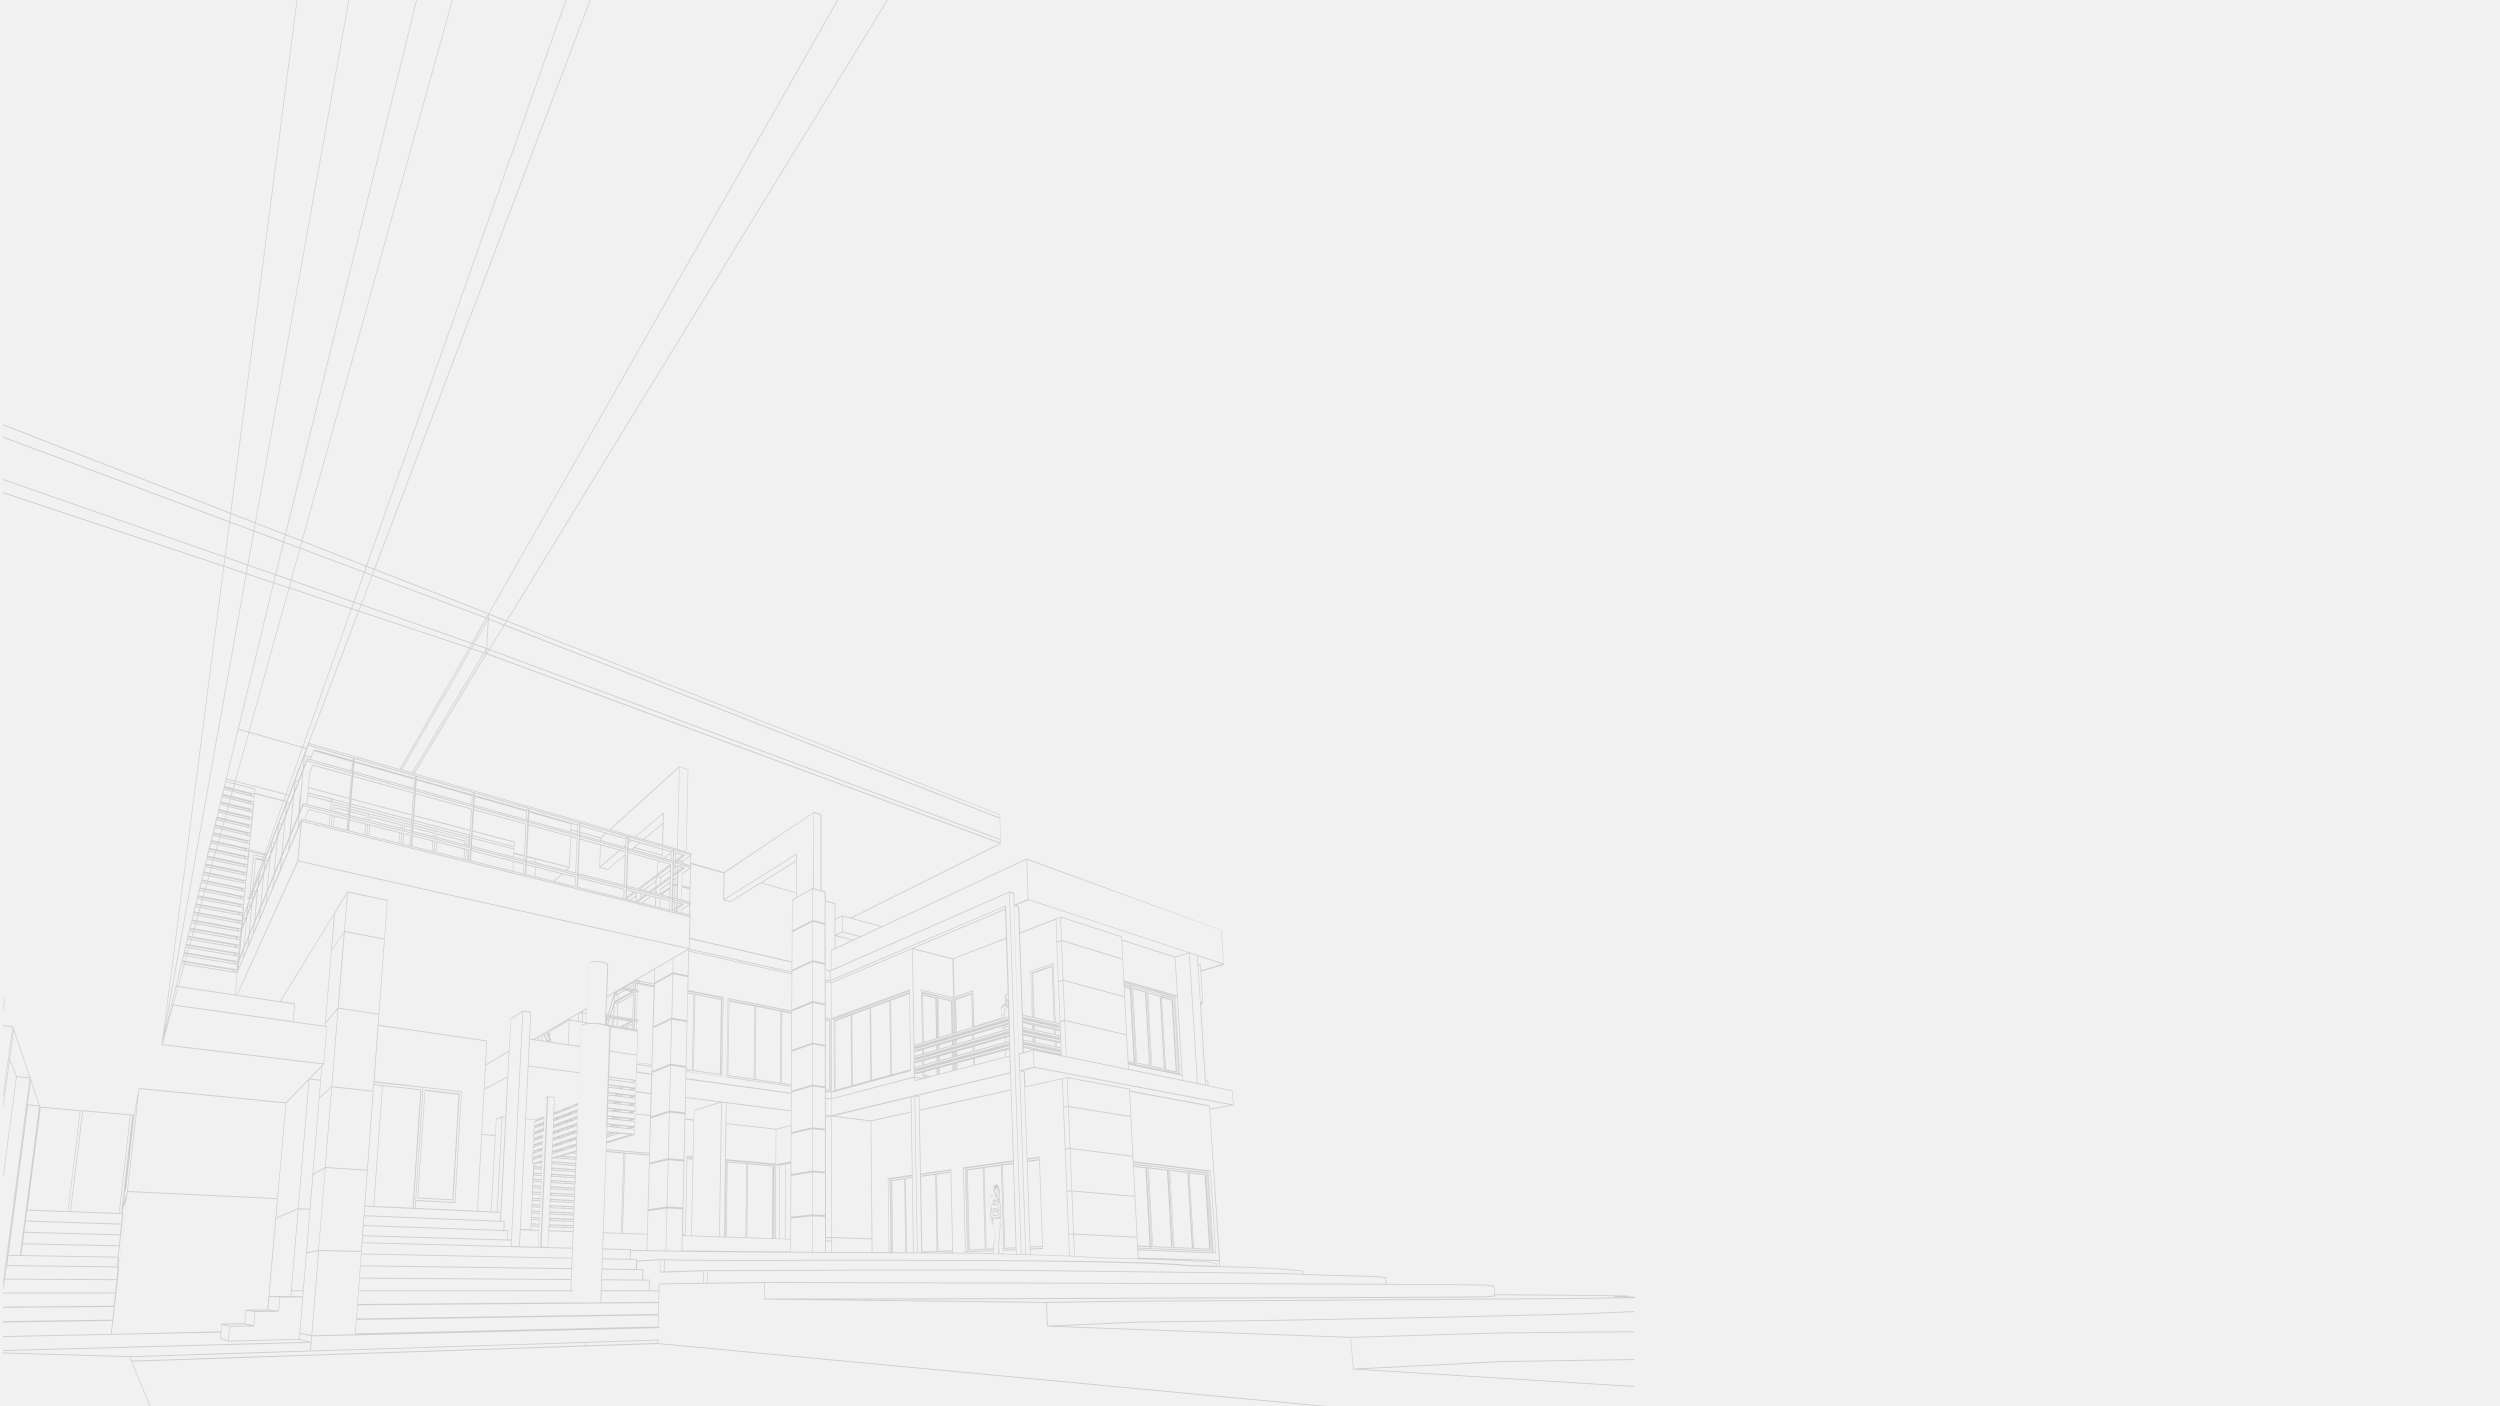 <svg id="Layer_1" data-name="Layer 1" xmlns="http://www.w3.org/2000/svg" viewBox="0 0 1920 1080"><defs><style>.cls-1{fill:#f1f1f1;}.cls-2{opacity:0.4;}.cls-3{fill:#999;}</style></defs><rect class="cls-1" width="1920" height="1080"/><g class="cls-2"><path class="cls-3" d="M2.53,775.59h0a.29.29,0,0,0,.26-.29l.79-5.77s0-.07,0-.11,0-.07,0-.1L2.81,767c-.06-.17-.22-.26-.35-.17a.41.41,0,0,0-.12.47l.75,2.23-.77,5.67A.36.36,0,0,0,2.53,775.59Z"/><path class="cls-3" d="M897.21,898.54h0a.32.32,0,0,1,0-.09l0,0,0-.08a.21.21,0,0,0-.12-.07s0,0,0,0L882.1,896.5H882s0,0-.06,0a.23.23,0,0,0-.1.07.23.23,0,0,0,0,.1.25.25,0,0,0,0,.11V897l3.27,60.5s0,.08,0,.12,0,.07,0,.1a.19.19,0,0,0,.12.07.09.09,0,0,0,0,0l14.59.61.47,0h0s0,0,.07,0l.1-.07a.45.45,0,0,0,0-.11.28.28,0,0,0,0-.12v0ZM885.52,957.1l-3.22-59.77L896.23,899l3.35,58.75Z"/><path class="cls-3" d="M912.84,900.26s0-.09-.05-.12-.06,0-.08-.07-.05,0-.07,0l-14.36-1.66h0s0,0,0,0a.16.16,0,0,0-.12.08s0,0,0,.06a.29.29,0,0,0,0,.14v.17l3.41,59.3a.4.4,0,0,0,0,.13s0,.07,0,.1a.47.47,0,0,0,.12.07s0,0,0,0l14,.58.48,0h0s.05,0,.07-.06.07,0,.09-.06,0-.08,0-.11a.54.54,0,0,0,0-.11s0,0,0,0v0l-3.53-58.36A.24.24,0,0,0,912.84,900.26ZM901.91,957.8l-3.36-58.58,13.35,1.54,3.48,57.59Z"/><path class="cls-3" d="M872.74,816.54a.36.36,0,0,0,0,.11l.09.07s0,0,.06,0l9.83,2.08.47.09h0l.05,0a.28.28,0,0,0,.11-.08s0-.06,0-.09,0,0,0-.1v-.08l-3.12-56.75v0s0,0,0-.06,0-.07,0-.1l0,0s0,0-.06,0l0,0L870,758.65h0s0,0,0,0,0,0-.07,0l-.08.06-.06.1s0,0,0,.08,0,0,0,.05a.43.43,0,0,0,0,0v.26l3,57.16S872.73,816.5,872.74,816.54Zm6.71-54.27,3.07,55.81-9.3-2-3-56.43Z"/><path class="cls-3" d="M884.37,819l0,.11s.06,0,.1.07l0,.05,9.55,2,.46.1h.07s0,0,0,0a.42.42,0,0,0,.12-.08.47.47,0,0,1,0-.09s0,0,0-.09a.43.43,0,0,0,0,0s0,0,0,0l-3.22-56v0s0,0,0,0l0-.06,0-.09-.05-.07,0,0s0,0,0,0l-9.93-2.78h0s0,0,0,0,0,0-.06,0a.16.16,0,0,0-.09.06l0,.1s0,0,0,.08a.43.43,0,0,1,0,.05s0,0,0,0v.25l3.13,56.4S884.36,819,884.37,819Zm6.32-53.58,3.16,55.06-9-1.91-3.09-55.65Z"/><path class="cls-3" d="M980.19,999.16l229.06-1.56h0l46.08-.61a.34.34,0,0,0,.25-.37.47.47,0,0,0-.06-.21.48.48,0,0,0,.06-.22c0-.19-.11-.35-.25-.35l-5.11-.15-.07-.49s0-.06,0-.09v0s0-.06,0-.08h0a.14.14,0,0,0-.09,0l0,0,0,0-28.35-.47h0L1157.8,994l-9.57,0-.69-6.35a.15.15,0,0,0,0-.07.22.22,0,0,0,0-.12s0,0-.08-.06,0,0-.07,0l-6.92-.85h0l-41.49-.38-34.13-.13-.46-5s0,0,0-.09a.22.22,0,0,0,0-.11.24.24,0,0,0-.08-.06s0,0-.07-.05l-9.84-.85h0l-28.69-.6-23.65-.83-1,0-.13-1.62a.35.35,0,0,0-.09-.24h0l-.79-.84s0,0-.07,0,0-.05-.07-.05l-21.62-1.78h0l-19.4-.85h0l-21.66-.53-.27-4.31L929.3,852l18-3h0s0,0,0,0,.08-.05.1-.09h0s0,0,0-.07a1,1,0,0,0,0-.1.43.43,0,0,1,0-.05.1.1,0,0,0,0,0l-.76-11a.32.32,0,0,0,0-.09.49.49,0,0,0,0-.11.17.17,0,0,0-.1-.07l0,0-18.4-3.75-.23-3.59s0,0,0-.08a.83.83,0,0,0,0-.12.28.28,0,0,0-.09-.07s0,0-.06,0l-1.73-.36-3.72-58,1.62-.43s0,0,0,0a.31.31,0,0,0,.09-.07l0,0,0-.06s0,0,0-.07,0,0,0-.06,0,0,0,0l-1.58-24.62,17.4-5.08s0,0,0,0l.09-.07,0,0a.2.2,0,0,0,0-.07l0,0s0,0,0-.07a.08.08,0,0,0,0,0l-1.8-26.28a.15.15,0,0,0,0-.07.42.42,0,0,0,0-.12.2.2,0,0,0-.08-.08s0,0,0,0L788.56,659.4h0l0,0s0,0,0,0h0L677.33,711.33l-23-6.29L768.7,648s0,0,0,0a.1.1,0,0,0,0,0,.25.25,0,0,0,0-.07.15.15,0,0,0,0-.07l0,0a.43.43,0,0,0,0,0s0,0,0-.06l-.08-2.77-.53-16.57-.08-2.75a.15.15,0,0,0,0-.07.29.29,0,0,0,0-.11.18.18,0,0,0-.08-.09s0,0,0,0L389.57,476.78,681.84,0h-.67L389,476.57l-13.35-5.24L643.67,0H643L375.22,471,288,437,453.6,0H453L287.46,436.82l-5.69-2.21L435,0h-.58L281.26,434.41l-49-19.07L347.68,0h-.56L231.76,415.14l-12.22-4.75L320.22,0h-.55L219,410.19l-22.63-8.8L268.21,0h-.53L195.91,401.19,177.44,394,228.35,0h-.52L176.94,393.81,2.37,325.88v.74l174.48,67.89-.76,5.86-173.72-65v.73l173.63,65-3.4,26.32L2.37,367.9v.73l170.14,59.46-.82,6.31L2.37,378v.73L171.6,435.1,124.2,801.93l0,.17v.08a.17.17,0,0,0,0,.07l0,.26.26.07.24.12,0-.09L248,817.42l-1,1h0l-9.74,10-17.73,18.18-112.8-11s0,0-.07,0a.11.11,0,0,0-.09,0h0a.22.22,0,0,0,0,.11.16.16,0,0,0,0,.08l-3.64,20.17h-.13l-.45,0-.15,0H102l-1.78-.15h0L63.6,852.75h-.05l-1.88-.16L31.06,850l-.13,0-.3-.86-6.79-20.06-.47-1.39L10.76,790.45,10,788.3l0,0s0,0,0,0a.2.2,0,0,0-.07-.06s0-.06-.07-.06l0,0h0l-7.22-.88c-.14,0-.27.13-.29.33a.35.35,0,0,0,.24.38l6.94.84L2.32,841.86a.36.36,0,0,0,.21.41h0a.3.3,0,0,0,.26-.3L9.9,789.61l.35,1L7.17,813.51l-4.85,36a.34.34,0,0,0,.21.4h0a.29.29,0,0,0,.26-.29l4.72-35,4.89,12.23L2.32,902.79a.35.35,0,0,0,.21.41h0a.29.29,0,0,0,.26-.29l10.1-75.75,9.89,1L2.32,984.65a.34.34,0,0,0,.21.4h0a.29.29,0,0,0,.26-.29L23.24,829l.09.28L20.9,847.85,8.32,943.93l-3.66,28L3.3,982.3l-1,7.54a.34.34,0,0,0,.21.4h0a.29.29,0,0,0,.26-.29l.95-7.25,85.71.47-1.06,9.42-85.86.07c-.14,0-.26.16-.26.35h0c0,.2.12.36.26.36l85.9-.07-1.08,9.58-84.82.61c-.14,0-.26.16-.26.36,0,0,0,0,0,.08a.15.15,0,0,0,0,.07c0,.2.12.36.26.36h0l84.86-.62-1.11,9.75-83.75,1.16c-.14,0-.26.16-.26.36a.39.39,0,0,0,0,.14.44.44,0,0,0,0,.15c0,.2.12.35.26.35h0l83.78-1.17-1.13,9.94-82.65,1.7c-.15,0-.26.16-.26.36s.12.35.26.35h0l82.87-1.7,84-1.73-.4,4.14s0,.07,0,.11a.5.5,0,0,0,0,.13l.08.08s0,.06.06.07l6,2.4h.08l54.5-1.38,6.54,1.61L2.57,1036.86c-.15,0-.26.17-.26.37a.31.31,0,0,0,.26.34h0l236.09-6.34-.48,6-138.7,4.36-96.91-2.86a.33.33,0,0,0-.27.35.33.33,0,0,0,.26.36l96.77,2.85,1.35,3.25,16.86,40.6a.26.26,0,0,0,.23.18.24.24,0,0,0,.13,0,.43.43,0,0,0,.09-.48l-16.65-40.09,348-11.69,55.73-1.87,575.59,54.17h0c.13,0,.25-.14.26-.33a.34.34,0,0,0-.24-.37l-575.36-54.15.05-1.92.79,0c.15,0,.26-.17.26-.36s-.12-.34-.26-.34h0l-1,0-55.7,1.75-210.71,6.62.51-6.27.38-4.67,33.24-.78L506.41,1020c.15,0,.26-.16.26-.35s-.12-.35-.26-.35h0l-.77,0v-.17l.23-9.29v-.34l.24-9.07v-.17l.23-8.88.13-5,33.64-.44h0l3.29,0,43.47-.57-.11,12.35h0a.25.25,0,0,0,0,.11.19.19,0,0,0,0,.07s0,0,0,.06h0a.13.13,0,0,0,.09.06h0s0,0,.07,0l216.5,2.58.66,17.92a.37.37,0,0,0,0,.14.47.47,0,0,0,0,.09h0a.26.26,0,0,0,.11.07l.06,0,232.89,8.62,2,24.06s0,.08,0,.12a.41.41,0,0,1,0,.08v0a.2.2,0,0,0,.12.06l.05,0,215.68,13.43h0a.3.3,0,0,0,.26-.33c0-.2-.1-.36-.24-.37l-209.43-13,107.58-5.44,101.84-1.57c.13,0,.26-.16.25-.36s-.12-.35-.26-.35h0l-101.85,1.57h0l-113.59,5.74-2-23.65,113.24-3.39,104.22-.95a.32.32,0,0,0,.26-.36c0-.2-.12-.35-.26-.35h0l-104.24,1h0l-113.5,3.4-224.44-8.32,61.52-2.73,106.64-1.36h0l134-2.52,95.45-2.33h0l44.63-1.88c.14,0,.26-.17.25-.36s-.11-.37-.27-.34l-44.62,1.88-95.45,2.32-133.94,2.53L874.64,1015h0l-69.93,3.12-.65-17.54,69.76-1ZM12.87,826.45,7.7,813.51l2.93-21.75,12.08,35.65Zm436.8,204.8,55.19-1.74-.05,1.89-55.21,1.85Zm800-35.63v.06l-.68,0ZM936.56,972.39l-2.06,0-.13-1.85a.24.24,0,0,0,0-.09.42.42,0,0,0,0-.12.2.2,0,0,0-.09-.07l-.05-.05-6.2-1.22h0l-11.18-.68-14.45-.78h0l-17.63-.6-10.28-.3v0l61.92,1.9Zm-429.43-5.31h0l-17.94,1,0-.76h0a.29.29,0,0,0,0-.11c0-.05,0-.1,0-.13s-.06,0-.08-.05-.06-.07-.1-.07h0l-4.69-.09.19-6.21,12.39.21h0l14.59.24h0l12.29.2h0l6.44.11h0l48,.47h0l29,.16,16.74.08,10.08.06,4.71,0,27.89.16,3.12,0,12.94.1h2.9l10,.07h2l3.94,0,2.92,0,3.34,0,13.84.1,29.44.22,11.59.31,4.24.12h0l4.11.11,9.56.26,3.77.1,3.49.1,3.47.09,14.94.4,13.09.51,2,.09,3.84.14.55,0,16.33,1.07h0l32,.94,10.53.32,17.63.6,14.44.78,11.18.67,6,1.18.1,1.51-5.87-.15-16.4-.53h0l-7.08-.68h0l-22.44-1.19h0l-39.88-.95h0L794.11,968h0l-70.26-.39-72.45-.15h0l-74.81.21-37.74-.12-17.54-.14-11-.28h0Zm2.84.76-.22,8.68-2.61.09.23-8.83Zm-321.91,48.55.89-9.8,6.69.89-.94,10.43Zm4,1.63-15.67.28-3.67-1,15-.25Zm1.67-11.52,11.89-.11h.16l2.51.28-12.34.13Zm12.35-.79.84-9.62,7.74.25-.89,10.25Zm.74-10.34,5.25-59.55,16.64-7-5.29,62.46-.34,4.05Zm17.1-3.7h8.7l-.32,3.92-8.69-.24Zm.06-.7,5.27-62.28,8.55.36-2.73,33.07L232.67,991Zm14.37-62.22,2.2-26.56,9-5-5.08,62.87-8.8,1.65ZM132.14,771.37l3.29-13.6,1.08.16-3.76,13.53Zm.42.77L127.89,789l4.08-16.9ZM520,651.84l-10.81-3.11.44-16.6.21-7.8s0-.06,0-.1,0-.07,0-.1h0a.18.18,0,0,0-.08-.09l-.08,0,0,0s0,0-.06,0-.06,0-.08,0l-21.75,18.54-18.79-5.41,52.62-47.85ZM522,589.07l6.22,2.13-1.43,62.61L520.47,652ZM494.1,644.41l-5.72-1.65L509.25,625l-.18,6.95ZM509,632.76l-.42,15.82-13.78-4Zm-21.4,10.52,6.45,1.85,14.72,4.23,11.34,3.26,6.84,2,3.64,1v.49l-13.08-3.75-.32-.09h0l-34.52-9.89-.35-.11h0l-36.61-10.49-.39-.1h0l-38.89-11.14-.41-.11-41.42-11.87h0l-.44-.12h0L320,595.78l-.46-.13-47.24-13.53h0l-.5-.14h0L237.09,572l.06-.76,69.93,20.1,1.28.36,8.11,2.34,1.43.4,150.25,43.19Zm67.84,47.89s0,.05,0,.07v0l0,0s0,0,0,.05a.18.18,0,0,0,.09.06s0,0,0,0l5.26,1.38H561a.19.19,0,0,0,.1,0l23.18-14.37,27.08,7.6v3.24l-3,1.71s0,0,0,0a.36.36,0,0,0-.07.1.49.49,0,0,0,0,.11s0,0,0,.07l-.1,23.81v.6l-.1,22.78-78.21-18.08.36-16.48,0-1.22a.29.29,0,0,0,0-.1.5.5,0,0,0,0-.13l-.09-.07s0,0-.06-.06l-.19-.05.17-7.68.27-.18s0,0,0,0,0,0,0,0,0,0,0-.07v0s0,0,0-.07a.06.06,0,0,0,0,0s0,0,0,0,0,0,0,0l0-1.22a.16.16,0,0,0,0-.1.42.42,0,0,0,0-.12s0-.05-.08-.07a.16.16,0,0,0-.07-.07l-.18,0,.22-9.95v-.66l.34-15.21.27-.2,0,0,0,0a.25.25,0,0,0,0-.07s0,0,0,0,0,0,0-.07h0s0,0,0,0v0l0-1.21s0-.06,0-.1a.53.53,0,0,0,0-.12s0,0-.08-.08,0,0-.07-.05l-.18,0,0-1.24,25.22,7.08-.34,20.66S555.48,691.14,555.48,691.17Zm74.93-6.68,3,.88V692l0,17-9-2.38,0-23.76.25.07ZM625,682.23l.06-57.92,5.09,1.74,0,57.67Zm8.55,120.16-9.24-1.63,0-30.49,9.16,1.89v11Zm0,35.79v5.21l0,13.08v10.42l-9.36-1.09,0-31.39,9.3,1.36v1.11h0Zm.12,114.71v8.59l-9.56-.05,0-27.35,9.51.51,0,16.1v2.2Zm-9.52-20.2,0-32.31,9.44.81,0,32Zm0-33.68,0-31.84,9.36,1.08,0,31.57Zm.07-66,0-30.93,9.24,1.63,0,30.66Zm.07-64.13,0-30.06,9.1,2.14v12.84l0,17Zm0-31.4,0-29.64,9,2.38,0,29.41Zm.1-55.44-.24-.07h0l0,0s0,0,0,0h-.06l-12.26,7,0-3.24L612,661l0-5.19s0-.05,0-.07,0-.06,0-.08l0,0a.18.18,0,0,0-.07-.08.16.16,0,0,0-.09,0s0,0,0,0h0s0,0-.05,0,0,0-.06,0l-55.61,35,.33-20.17,68.23-46Zm-140,277.67h0s0-.08,0-.11,0-.11,0-.14-.05,0-.07,0-.06-.06-.1-.06h0l-21.07-.56.41-11.78,13.2.48.42,0h0l.93,0h0l18.81.68-.33,11.9-12.13-.2v-.21Zm-.49,7.82h0l4.69.09,0,.78h0l-.19,6.23-25.85-.35.25-7.18Zm-21.09-1.13.24-6.91,20.81.55v.21l-.2,6.57Zm6.18-177.36a.23.23,0,0,0,0-.11l20.51,3.38L489,810l-20.56-3.07.62-17.78Zm-53.22,70.83,1.84-.72-.12,2.52-7.05,2.7.12-2.46,1-.4Zm-4,.82,0-.26,1.91-.75.54,0Zm3.35-1.57,1.35-.54.56.06-1.36.53Zm2.58,9.39,0-.63h0v-.19h0v-.26l0-.56.15-3.28,0-.46h0V863h0l0-.39h0l0-.58.15-3.27h0v-.29h0v-.19h0v0l0-.52.65-14.31,1.4-.61-5.16,114.8-1.42,0,.57-12.61.14-3.09.08-1.55h0v-.08l.15-3.26.07-1.55v-.09l.15-3.25.07-1.54h0v-.09l.15-3.26.07-1.53h0v-.09h0l.15-3.26.07-1.51v-.11l.15-3.24.07-1.5h0v-.12l.15-3.24.07-1.49h0V911h0l.15-3.23.07-1.48v-.14l.15-3.21.07-1.48h0v-.14l.15-3.21.06-1.46h0v-.15l.15-3.21h0l0-1.16,0-.45.15-3.31h0l.05-1.18,0-.48.15-3.29.06-1.15h0l0-.49.15-3.3,0-1h0v-.16h0l0-.51h0l.15-3.29,0-.81h0v-.3l0-.54.14-3.28ZM425,854.78l0,1v.05l-.15,3.34,0,.58h0l0,.74v.35l-.15,3.34,0,.57,0,.46,0,.65-.15,3.35,0,.54V870l0,.94-.15,3.37,0,.52-.06,1.16L424,879.3l0,.5-.06,1.18-.14,3.38,0,.48-.06,1.21-.15,3.38,0,.46-.09,2.26v.16h0l-.07,1.44-.13,3.19h0v.13h0l-.07,1.45-.13,3.19v.15l-.06,1.45-.14,3.21h0v.14l-.06,1.46-.15,3.22h0v.12l-.06,1.49-.15,3.21v.12l-.07,1.49-.14,3.23h0v.1h0l-.07,1.5-.14,3.23h0v.1h0l-.07,1.51-.14,3.24v.09l-.06,1.53-.15,3.24v.09h0l-.07,1.54-.14,3.25h0s0,0,0,0,0,0,0,0l-.07,1.54-.14,3.07-.54,12.57-4.84-.13,5.17-114.92,4.68.54Zm.51.29.48-.19.61.07-1.1.43Zm-.22,5,1.09-.41.69.08-1.37.52-.41,0Zm-.45,10.29.24,0-.24.08Zm-.2,4.75.94.08-1,.33Zm-.22,5,.66-.22,1.09.1-1.77.57Zm-.22,5,1.4-.43,1.21.11-2.63.8Zm-.34,7.57H424l0,.73h-.12Zm-.08,4.78,0,.74h-.13l0-.74Zm-.21,4.79,0,.75h-.13l0-.75Zm-.33,4.79h.12l0,.76h-.13Zm-.21,4.8h.12l0,.78H423Zm-.21,4.82H423l0,.78h-.13Zm-.22,4.83h.13l0,.79h-.13Zm-.21,4.83h.13l0,.81h-.13Zm-.21,4.85h.13l0,.81h-.13Zm-.21,4.86h.13l0,.83H422Zm-.22,4.86h.13l0,.84h-.13Zm-5.9-76.23,1.58-.6-.11,2.52-7.06,2.6.12-2.46,1-.38Zm-4.25.87,0-.29,2-.78.61.06Zm3.52-1.63,1.43-.55.63.07-1.43.54Zm2.13,4.3v0l-1.45.53-.71-.07,1.5-.54Zm-3,1.11-2.89,1,0-.32,2.17-.8Zm1.64.14h0l1.31-.48-.11,2.54L410.06,874l.11-2.47,1-.36Zm1.13,3.51v.19l-1.14.4-.8-.08,1.58-.55Zm-2.76,1.15-3.12,1.09,0-.34,2.31-.82Zm1.7.13,1-.35-.12,2.55-7.06,2.39.12-2.47,1-.36Zm.84,3.48v.36l-.82.28-.9-.08,1.67-.56Zm-2.51,1.2-3.38,1.13,0-.38,2.48-.83Zm1.77.14.69-.24-.11,2.56-7.07,2.3.12-2.49,1-.33Zm.52,3.55,0,.42-.46.15-1-.09Zm-2.23,1.13-3.66,1.17v-.4l2.65-.85Zm1.84.14.34-.12-.12,2.57-7.06,2.19.11-2.49,1-.32Zm.17,3.66,0,.45h-.07l-1.14-.09Zm-1.93,1-4,1.22,0-.43,2.84-.87Zm1.88.16-.12,2.57-7.07,2.09.12-2.5,1-.31ZM410,900.48l.12-2.53,5.79.42-.11,2.51Zm5.76,1.25,0,.76-5.79-.4,0-.77Zm-5.61-4.49,0-.76,5.79.44,0,.74Zm.08-1.62.06-1.38,3.05-.9,2.79.21-.12,2.5Zm5-2.85.93-.26,0,.34Zm-5.36,10,5.8.41-.11,2.52-5.81-.39Zm5.65,3.76,0,.78-5.8-.38,0-.78Zm-.07,1.49-.11,2.51-5.81-.36.12-2.54Zm-.15,3.35,0,.78-5.81-.35,0-.79Zm-.07,1.49-.11,2.52-5.82-.34.12-2.54Zm-.15,3.36,0,.79-5.82-.34,0-.8Zm-.07,1.5-.11,2.53-5.83-.32.12-2.55Zm-.15,3.35,0,.81-5.82-.32,0-.81Zm-.07,1.51-.11,2.54-5.84-.3.12-2.55Zm-.15,3.35,0,.82-5.83-.29,0-.82Zm-.07,1.53-.12,2.55-5.83-.28.11-2.57Zm-.15,3.35,0,.83-5.84-.28,0-.83Zm-.07,1.54-.12,2.55-5.85-.26.12-2.57Zm-.15,3.35,0,.84-5.85-.25,0-.85Zm-.07,1.54-.12,2.56-5.86-.23.12-2.58Zm-.15,3.35,0,.85-5.86-.23,0-.85Zm-.07,1.56-.11,2.38-5.87-.22.11-2.39Zm-.14,3.08-.56,12.28-14-.38.6-12.4,7.87.28Zm-2.47-84.31-1,.4,0,0a.19.19,0,0,0-.09.09.42.42,0,0,0,0,.12s0,0,0,.07l-.15,3.19h0s0,0,0,.06,0,0,0,.06,0,0,0,.08,0,.05,0,.06,0,0,0,0a.35.35,0,0,0,.13.08l0,0,.9.09,0,.44-1,.37a.28.28,0,0,0-.17.17h0a.57.57,0,0,0,0,.15l-.15,3.2h0s0,0,0,.06,0,0,0,.06a.43.43,0,0,0,0,.07s0,0,0,.07h0a.23.23,0,0,0,.12.1l0,0,.9.08,0,.46-1,.37s0,0,0,0a.29.29,0,0,0-.09.1.49.49,0,0,0,0,.11.15.15,0,0,1,0,.07l-.15,3.21h0s0,0,0,0,0,0,0,.06a.29.29,0,0,0,0,.08s0,.05,0,.06l0,0a.26.26,0,0,0,.13.08l0,0,.9.08,0,.49-1,.34s0,0,0,0a.2.2,0,0,0-.08.08.34.34,0,0,0,0,.12s0,0,0,.07l-.15,3.22h0s0,0,0,.05,0,0,0,.06a.35.35,0,0,0,0,.08l0,.08a.2.2,0,0,0,.13.08l0,0,.91.08,0,.51-1,.33a.24.24,0,0,0-.17.16h0a.62.62,0,0,0,0,.16l-.15,3.22h0s0,0,0,.05,0,0,0,.06,0,0,0,.08l0,.08a.25.25,0,0,0,.12.08l0,0,.9.08,0,.52-1,.32-.05,0s-.06,0-.09.09a.36.36,0,0,0,0,.11s0,.06,0,.08l-.16,3.23h0s0,0,0,0,0,0,0,.05a1,1,0,0,0,0,.1,30906320560,30906320560,0,0,0,0,.06h0a.22.22,0,0,0,.12.09l0,0,.9.07,0,.54-1,.31s0,0,0,0-.06,0-.08.08a.59.59,0,0,0-.05.13s0,0,0,.07l-.15,3.24h0s0,0,0,0,0,0,0,.05l0,.09s0,.05,0,.07h0s.08.06.12.08,0,0,0,0l.91.06-.08,1.66h0v.15h0l-.07,1.47h0l-.15,3.22h0v.14h0l-.07,1.47h0l-.15,3.23h0v.13h0l-.07,1.48h0l-.15,3.24h0v.12h0l-.06,1.5h0l-.16,3.24h0v.13h0L408.7,917h0l-.16,3.26h0v.1h0l-.07,1.52h0l-.15,3.24h0v0h0v.09h0l-.07,1.52h0l-.15,3.25v0h0v.08h0l-.07,1.54h0l-.15,3.26h0v.09h0l-.07,1.54h0l-.15,3.27h0s0,0,0,0h0s0,0,0,0h0l-.07,1.54v0h0l-.13,2.74-7.6-.28,4.08-84.27,7.43.76Zm-7.91-1.58h0l-4.11,85h0l-.62,12.78-5.85-.16.23-4.64h0l8.73-175.48,5.57.92-1,20.2-1,20.7h0ZM392.55,952l-2.63-.08.34-6.8h0v0a.28.28,0,0,0,0-.12.53.53,0,0,0,0-.12s-.06,0-.1-.06,0,0-.07-.06h0l-2.82-.1.34-6.61h0a.28.28,0,0,0,0-.13.35.35,0,0,0,0-.12s-.06,0-.09-.07-.05,0-.08,0h0l-2.75-.11.33-6.44h0l3.79-73.2h0L390.24,827l1-19.76,1.26-24.38,8.73-5.82Zm-12.5-79.56L377,930.34l-10.09-.47,3.24-58.36Zm-9.89-1.6,1.89-34,17.64-9.32-1.54,30-2.49-.26h0l0,0h0l-4.64,2s0,0,0,0a.26.26,0,0,0-.09.09s0,.07,0,.12,0,0,0,.06l-.65,12.16Zm10.43,1.3.66-12.27,4.1-1.79-3.79,72.5-4.07-.19Zm5.29-14.18,2.23.23-3.75,72.52-2.28-.1Zm3.85-31.2-17.64,9.33,1-17.88,17.63-10.41Zm-17.16-8.82-1,18.65-1.92,34.56-3.26,58.73-47.25-2.17.35-5.36,30,1.52h0a.24.24,0,0,0,.18-.1s0-.07,0-.11,0-.07,0-.12h0l5-85.08h0s0-.06,0-.09a.85.85,0,0,0,0-.17l-.08,0s-.06-.07-.1-.07L325,834.68h0l-37.47-4.27,3.15-42.67,82.95,12ZM319.51,921.62l5.66-86.21,29,3.3-5,84.41Zm5.14-86.27L319,921.93l-.37,5.73-1,0,6-90.78h0s0-.06,0-.09a.27.27,0,0,0,0-.09l0,0a.07.07,0,0,0,0,0s0,0-.06-.05l-.08,0,0,0h0l-36-4,.1-1.28Zm-7.79,92.23-29.54-1.36L294,834l28.83,3.24ZM293.47,834l-6.68,92.24-6.37-.29,2-27.07,4.49-60.69.36-4.89Zm-6.45,93,30.07,1.39h.18l1.55.07,47.77,2.2,10.61.49,4.59.21,2.53.11-.31,6.11-104.13-4.26.49-6.62Zm97.22,11.29,2.75.12-.32,6.27-107.35-3.8.51-6.85Zm2.67,7.11,2.81.1-.32,6.46-110.65-3.32.52-7.06Zm2.72,7.28,2.89.09-.22,4.3-113.95-3,.35-4.73Zm2.91,5.09,6.37.18,14.54.38h0l1.93,0h0l5.35.14h0l18.67.5-.28,7L277.7,962.73l.12-1.58.48-6.45Zm28.5.05.53-12.2,18.36.67-.47,12Zm.56-12.9.11-2.36h.66l10.6.42h0l7.08.26L440,945.5Zm1-3,0-.84,10.08.4,0,.83Zm10.61.41,0-.83,6.83.28,0,.81Zm-11.45-2.07.11-2.55.39,0h.27l10.59.45h0l7.08.3-.1,2.5Zm1.06-3.22,0-.82,10.07.44,0,.81Zm10.59.45,0-.81,6.82.3,0,.8ZM422,935.26l.11-2.53h.66l10.58.5h0l7.07.32-.1,2.49Zm1.06-3.2,0-.82,10.06.48,0,.81Zm10.58.49,0-.8,6.81.32,0,.8Zm-11.43-2.15.11-2.53.4,0H423l10.57.53h0l7.06.35-.1,2.49Zm1.06-3.19,0-.81,10.05.52,0,.79Zm10.57.53,0-.79,6.8.35,0,.78Zm-11.41-2.2.11-2.52.39,0h0l.26,0h0l10.55.56h0l7.05.38-.1,2.49Zm1.05-3.17,0-.81,10,.56,0,.78Zm10.55.56,0-.78,6.79.37,0,.78Zm-11.39-2.23.11-2.52.39,0h0l.26,0h0l10.54.61h0l7,.4-.1,2.48Zm1-3.17,0-.78,10,.58,0,.78Zm10.54.6,0-.77,6.79.4,0,.76Zm-11.38-2.26.11-2.52.39,0h.26l10.53.65h0l7,.43-.1,2.47Zm1.05-3.16,0-.78,10,.63,0,.76Zm10.53.64,0-.76,6.78.42,0,.76ZM423.08,911l.11-2.5.39,0h0l.26,0h0l10.52.69h0l7,.45-.1,2.46Zm1.05-3.15,0-.77,10,.67,0,.75Zm10.52.69,0-.75,6.76.44,0,.75Zm-11.36-2.35.11-2.5.39,0h0l.26,0h0l10.51.73h0l7,.49-.1,2.45Zm1-3.14,0-.76,10,.7,0,.74Zm10.51.72,0-.74,6.75.48,0,.72Zm-11.35-2.39.11-2.49.39,0h0l.26,0h0l10.49.76,7,.51-.09,2.46Zm1.05-3.13,0-.73,10,.73,0,.73Zm10.49.76,0-.72,6.75.49,0,.73Zm-11.33-2.43.11-2.48.39,0,.26,0h0L435,895l7,.54-.09,2.44Zm1.05-3.11,0-.74,10,.78,0,.72Zm10.48.8,0-.71,6.74.51,0,.72Zm-11.32-2.47.07-1.64,2.23-.66,8.92.72,7,.57-.1,2.42Zm4.19-2.86,1.91-.56,4.92.4,0,.71Zm7.32.59,0-.7,6.73.55,0,.7Zm-3.09-1.83,6.49-1.92,3.5.3-.1,2.43Zm8.36-2.47,1.68-.5,0,.64ZM424.05,889l.12-2.65,4.56-1.4,3.63-1.11h0l.43-.13,8-2.46,1.71-.52-.11,2.82Zm3.37-4.85,1.81-.56,1.24.11-1.82.55Zm4-1.25,6.2-1.91,1.3.12-6.24,1.9Zm8-2.47,1.72-.53,1.34.12-1.74.53Zm-15.16,3.49.12-2.64,3.61-1.16.64-.2.77-.25,2-.65.43-.14,7.68-2.45,3.2-1-.11,2.82Zm3.94-5,.31-.09,1.11.09-.3.1Zm2.45-.79,5.92-1.91,1.17.1-6,1.91Zm7.62-2.46,1.63-.53,1.2.11-1.64.53Zm3.77-1.22.75-.24v.31Zm-17.56,4.45.12-2.62,2.74-.92,3.27-1.1.44-.14,7.34-2.46,3.2-1.06.44-.15h0l.92-.32-.11,2.81Zm1.79-4.33,1.61-.55,1,.1-1.62.53Zm3.68-1.24,5.66-1.92.3,0h0l.74.07-5.7,1.9Zm7.29-2.46,1.55-.53,1.07.1-1.56.52Zm4.7-1.12-1.08-.11,2.14-.72,0,.48Zm-17.24,4.11.12-2.63,1.95-.68,3.12-1.09.43-.15,7-2.45,3-1.06.44-.16h0l2.31-.81-.11,2.8Zm1.1-4.09,1.52-.54.89.09-1.53.53Zm3.53-1.24,5.43-1.91.93.09-5.46,1.9Zm7.07-2.45v0l1.39-.49.95.1-1.47.51Zm4.36-1.14-1-.09,3.42-1.21v.45Zm-15.84,3.88.12-2.62,1.22-.44,3-1.08.43-.16,6.76-2.46,2.9-1,.44-.16,3.61-1.31-.12,2.78Zm.47-3.84,1.44-.53.79.08-1.45.53Zm3.39-1.24,5.21-1.9.82.08-5.23,1.9Zm6.71-2.46.59-.21v.27Zm1.1,0,0-.4.27-.1.85.09Zm3.09-1.12-.86-.09,4.6-1.68v.42Zm-14.54,3.63.12-2.6.55-.21,2.84-1.07.43-.16,6.5-2.46,1-.38,1.76-.67.45-.17,4.77-1.8-.1,2.78Zm3.14-4.82,5-1.9.73.08-5,1.9Zm6.46-2.45,1.32-.5h.23v.26l-.8.3Zm4-1.14-.76-.08,4.91-1.88.76.1h0Zm-13.35,3.39.12-2.59,2.65-1,.43-.17,6.26-2.45,2-.78.67-.26.44-.18,5.88-2.3-.12,2.77Zm2.48-4.56,4.82-1.91.65.08-4.85,1.9Zm6.22-2.46,1.26-.49.66.07-1.26.5Zm3.09-1.22,4.73-1.86.7.08-4.75,1.86Zm6.13-2.41.56-.23v.29Zm-1.5-.15-6.13,2.42h0l-.43.17h0l-2.66,1L426.34,854l-.43.17h0l-.34.14.5-11.42a.74.74,0,0,0,0-.14.45.45,0,0,0,0-.11s-.06,0-.09-.06-.05-.06-.08-.06h0l-5.19-.61h0l-.05,0h-.05l-1.93.84s0,0,0,.06l-.08.08,0,.11a.19.19,0,0,0,0,.07l-.65,14.3-.9.35-.42.17L413.67,859l-2.09.82-7.64-.78,1.93-40,38.92,5.2-.91,22.81ZM405.9,818.39l1-20,2.75.41,4.13.62h.09l2.28.35,3.65.55,2.17.32h0l1,.15h0l13.36,2h0l9.23,1.38-.77,19.41Zm4.75-20.15,3-1.74-.1,2.17Zm3.48.52.13-2.63,1.83-1.06-.18,3.95Zm7.74-2,0,.48-2.16-4.3.19-.11Zm-1.1-4.45,1.16-.68.16.3-.13,2.73Zm1,6.08v0l-1.17.66L418,793.93l1.16-.68Zm0,.82,0,.65-.89-.13Zm-2,.36-3.29-.5.2-4.35.52-.3Zm17.16-15.69-.76,18.14-12.85-1.92.09-2s0,0,0-.08a.22.22,0,0,0,0-.08l0,0a.31.31,0,0,0-.07-.09.21.21,0,0,0-.08-.06l0,0-.06,0H423l-.67.38.07-1.45,0-1,.16-3.55Zm-14.25,7.51v-.17l14.28-8.34v.22Zm.18,7.23-.06,1.4-.5-.08,0-1Zm13.83,3.47.77-18.37,6.91,1.15,2.85.47,2.93.48v.08l-1.4.27h0l-1.47.56s0,0,0,0h-.05l-.75.68,0,0a.58.58,0,0,0,0,.11.21.21,0,0,0,0,.11v0l-.62,15.71Zm.8-19.07,0-.45,6.87-4-.22,5.56Zm9.76-4.66-.24,6.23-2.34-.38.25-6,.38-.23Zm-1-.89,1.08-.62,0,.8Zm1.29,7.21.24-6.23,2.65.45-.25,6.21Zm.27-6.94.05-1.2,2.48-1.46.23.31-.11,2.8Zm2.49-3.4-2.8,1.63-2.34,1.37h0l-.59.34h0L437.1,782l-14.81,8.64h0l-.37.21h0l-1.64,1-.41.23-.68.4-1.65,1-.39.23h0l-.86.51h0l-2.37,1.38h0l-.09,0h0l-4.21,2.46-2.7-.4,1-20.2s0-.07,0-.11a.5.5,0,0,0,0-.13.24.24,0,0,0-.08-.06s-.05-.06-.08-.07l-6.09-1h0s-.05,0-.07,0h-.07l-9.26,6.17s0,0,0,0a.3.3,0,0,0-.07.11.21.21,0,0,0,0,.11l0,.05L390.75,807l-17.63,10.4,1-17.9h0s0-.06,0-.1,0-.11,0-.14a.16.16,0,0,0-.08-.06s-.05-.07-.09-.07L290.68,787l.6-8.06,4.25-57.66,2.2-29.7a.7.7,0,0,0,0-.12.61.61,0,0,0,0-.13.24.24,0,0,0-.08-.06s0-.07-.08-.07l-30.57-6.54h0l0,0-.08,0a.23.23,0,0,0-.1.07l0,0-10,16.29L215,769l-32.67-4.88L229,661.56l299.42,67.22-11.48,6.69-14.14,8.26-14.46,8.44-1.22.71-1.24.73-7.39,4.3-1.24.73h0l-1.22.71h0l-3.88,2.26h0l-5.9,3.44.85-24h0a.45.45,0,0,0,0-.11.47.47,0,0,0,0-.14h0l-.46-.61s0,0,0,0,0,0,0,0l-.93-.59h0v0l-1.34-.53h0l-1.66-.42h0l-1.86-.3h0l-1.94-.14h0l-1.88,0h0l-1.69.18h0s0,0,0,0l-1.38.33h0l-1,.45s0,0,0,0,0,0,0,0l-.51.54a.54.54,0,0,0-.09.25v0l-1.34,34.21Zm-186-59.16-9.34,13.88,2.28-27.6,9.4-15.31Zm2.93-29.75,30.05,6.43-2.14,29-30.3-5.82Zm-2.45,30.3L295,721.59l-4.21,57L260,773.91ZM373.25,501.53l-1.05-.35,1.19-2Zm-8.82-7.1,10.31-18-1.26,21.12Zm8.85,3.83L371.64,501l-9.22-3.07,1.66-2.88ZM524,661.26l-2.5-.7,4.44-3.33,0,0a.37.37,0,0,0,.08-.14s0,0,0-.06h0a.27.27,0,0,0,0-.13.48.48,0,0,0,0-.12h0l-.09-.09s0-.06-.07-.06h0l-1.14-.33-5.65-1.61h0l-1.34-.38,0-1.11,12.4,3.55Zm6.22-3.8-.12,5.45,0,1.53-5.79-1.62,0-1Zm-11,4-.35-.09.08-.06,5.72-4.29.35.1-4.44,3.32-.17.13Zm1,0v.26l-.25-.07Zm-1.16-1.11.12-4.92,4.67,1.33Zm1.86.8,2.77.78,0,.76L521,661.9Zm-2.26-5.87-.13,5.47-.48.37-.57-.16.15-6Zm-.62,6.56,1.12.31,1.25.35.17,0,3.29.92,6.31,1.77.18,0v.49l-12.9-3.59v-.5ZM600.55,776l-.82-.16-19.13-3.74-.85-.17-19.83-3.88s0,0,0,0h0s0,0-.07,0-.07,0-.09,0,0,.07-.05.1,0,.07,0,.12h0s0,0,0,0v.34L558.75,826s0,.08,0,.11,0,.09,0,.13a.18.18,0,0,0,.09.06s0,.06.08.06l19.54,2.84.54.08h0l.87.12,18.82,2.73.55.08.83.12,7.37,1.07V834L558.36,827l.91-59.67,48.49,9.55v.58Zm7.21,2.45-.13,28.27h0v.62l-.11,25.35-7.08-1,.34-54.57Zm-7.51-1.79v0l-.34,54.91-.32-.05L600,776.6Zm-20.28-4,.33.07v0l-.59,55.87-.35,0Zm-1.13,55.84-.25,0h0l-19.31-2.79.86-56.55,19,3.72h.12l.19-.09Zm2-55.33,18.29,3.57h0l.08,0,.21-.08-.36,54.79-.26,0-18.58-2.7Zm-21.76-6.68h0s0,0,0,0a.29.29,0,0,0-.21.26v0l-.93,60.39a.45.45,0,0,0,0,.11.5.5,0,0,0,0,.13.24.24,0,0,0,.08.06s0,0,.08.06l49.44,7.11,0,3.36v.63h0v.64l-80.54-11.19.11-5,27.4,3.94h0a.26.26,0,0,0,.18-.09s0-.06,0-.08a.39.39,0,0,0,0-.14v0h0l1-60.58s0-.07,0-.11a.56.56,0,0,0,0-.12.31.31,0,0,0-.09-.07s0,0-.07-.06l-27-5.33.23-10.34h0v-.68l.41-18.61,78.8,17.56-.12,27.36v.35Zm36.5,127.14-38.17-3.38.41-27,38,4.27Zm.52,1.24,2.49.21-.36,56.12-2.53-.1Zm-.52-.47v.08l-.4,56.61-.47,0,.41-56.57Zm-1.23.92s0,0,0,0a.15.15,0,0,0,0-.09.38.38,0,0,0,0-.1l0,0s0,0-.08,0l-.07,0h0l-19.79-1.71h0l-.77-.07h0l-14.88-1.3h0l-.79-.07h0l-.41,0v-.55l37.2,3.28-.41,56.53h-.24l.42-55.71ZM558,892.6l.28,0-.86,57.14h-.29Zm-1.4,57.13h-.16l.87-57.05.16,0Zm2.2-56.92L573,894h0l.18,0-.67,56.3h-.22L558,949.78Zm14.9,1.16.26,0-.65,56.35h-.28Zm.78.2,18.8,1.64L592.9,951l-19-.69Zm-17.24-31.24-.42,27.68v.28l0,1.27v.12h0v0L556,949.7l-3.2-.11,1.66-102.83,3.11.39Zm-5,86.64-20.94-.76,1.21-58.65V890h0l0-1.3h0v-.28l.58-28.27.15-7.06,20.61-6.29Zm-26.68-1.46,0,0s0,0,0-.05l-.2-.18h0s0,0,0,0l-.49-.25-.45-.48.41-18.7h0l0-.73h0l.79-36,0-.73.69-31.12,6.36.72L532,888.05l-4.35-.39h0l0,0c-.14,0-.23.14-.24.32h0v.29h0l0,1.29v.15l-1.27,58.88h-.32l0-.15,0-.05s0,0,0-.07l-.07-.11h0ZM498,928.73l.95-34.48,14-3.25L512,926.64Zm14-1.38v0l-14,2.07h0Zm-24-73.67.05,0,.07,0s0,0,0,0a.45.45,0,0,0,0-.11s0-.05,0-.07v0h0l.12-3.94a.5.5,0,0,0,0-.13.42.42,0,0,0,0-.12s-.07,0-.1-.06-.05-.06-.08-.06h0l-2.63-.31,2.75-1s0,0,0,0,.05,0,.07,0l0,0,0-.1a.21.21,0,0,0,0-.07h0l.12-3.93a.53.53,0,0,0,0-.12s0-.09,0-.12a.15.15,0,0,0-.09-.07s-.05-.05-.08-.06l-2.52-.3,2.63-1,0,0,.07,0s0,0,0,0a.54.54,0,0,0,0-.1s0,0,0-.07v0h0l.09-3.11,11.27,1.43-.45,16.19-13.87-1.56Zm-1.82-.12s0,0,0-.06h0l.15,0Zm.17-5.88a.31.31,0,0,0,0-.08v0l.21,0Zm.16-5.86h0s0-.07,0-.11v0l.26,0Zm2-5.83s0,0,0,0,0,0,.06,0l0,0,0-.1,0-.07h0v0l.12-3.9s0-.08,0-.13a.7.7,0,0,0,0-.12s-.06,0-.09-.06,0-.05-.08-.05l-2.32-.31,2.43-1a.1.1,0,0,0,0,0s.05,0,.06,0a.11.11,0,0,0,0-.06.3.3,0,0,0,0-.1l0-.06h0a0,0,0,0,0,0,0l.18-6.18,11.23,1.56-.39,14-11.26-1.42v-.1a.61.61,0,0,0,0-.13.34.34,0,0,0,0-.12s-.06,0-.09-.06,0-.06-.08-.06L486,837Zm-1.87,0,0,0a.36.36,0,0,0,0-.11s0,0,0,0l.31,0Zm3.38-45s0-.08,0-.11,0-.05-.08-.08-.05,0-.08,0l-1-.16.16-5.32,1.09-.54s0,0,0-.05l.06,0a.64.64,0,0,0,0-.07.3.3,0,0,0,0-.1l0,0v0h0l0-1a.35.35,0,0,0,0-.11.5.5,0,0,0,0-.13.13.13,0,0,0-.09-.06s0-.06-.08-.07l-1-.17.63-20.43,1.09-.62s0,0,0,0l.05,0s0,0,0-.07h0a.42.42,0,0,0,0-.1s0,0,0,0a0,0,0,0,0,0,0v0l0-.94a.34.34,0,0,0,0-.12.35.35,0,0,0,0-.12s-.06-.05-.09-.07,0,0-.07-.06l-1-.19.14-4.4a.42.42,0,0,0,0-.12.42.42,0,0,0,0-.06l12.31,2.4-.86,30.89,0,.68-.77,27.77-11.2-1.62.16-5.2h0l.55-18.32,0-1A.53.53,0,0,0,490.07,791Zm-21.53-11.62-1.11-.19,4.28-13.93-.15,4.32Zm2.92-6.82-.25,7.28-1.89-.32Zm-4.8,6.5-1-.17.47-13,5.54-3.23Zm.13.74.24,0,1.64.29.24,0,2.52.43.11,0,2.58.45,11.48,2,.3,0h0l1,.17v.25l-21.21-3.63v-.26Zm19.33-16h0l-11.67,6.5-1.54-.27,13.39-7.54,0,1.22Zm.12.69-.56,17.89h0l-11.25-1.94.32-9.53Zm-13.92,5.11v0h0l0-.07,2.4-1.35,11-6.2.22,0Zm2.55-2.34.1-2.95s0-.07,0-.11,0-.09,0-.12,0,0-.08-.07l.12-.36,4.9-2.83,4.8.91Zm-.17-4.24-1.57-.29,4.12-2.39,1.59.29Zm-2.13-.73v0h0l0,0,3.57-2.08.14,0Zm1.79,1.38-.06.19-2-.37.06-.19Zm-2,.55,2,.38-.1,3-2.1,1.19Zm1.83,6.76-.32,9.38-2.06-.36.33-9.39Zm12,11.49.58-18.5.06-2v-.2a.29.29,0,0,0,0-.1.33.33,0,0,0,0-.14.14.14,0,0,0-.08-.05s-.05-.07-.08-.07l-1-.19-5.81-1.1-2.59-.49-.21,0,.3-.17,10.22,1.94-.66,21.24Zm.15-26.17h0l-4.1,2.37-1.6-.31,5.89-3.42,0,1.28Zm.12.71-.07,2.45h0l-3.14-.6Zm-6.82,1.16-.15,0L486,754.3l.16,0Zm0,.71,2.6.5,4.07.78.29,0,1,.19v.24l-9.32-1.77.32-.18ZM183.39,734.37h0s0-.06,0-.1,0-.12,0-.16,0,0-.06-.05-.07-.07-.11-.08h0l-.22,0,.62-1.54s0,0,0-.06,0,0,0-.06l.41-4.18h0a.44.44,0,0,0,0-.1.66.66,0,0,0,0-.15s-.05-.05-.08-.07,0-.07-.09-.08h0l-.21,0,.61-1.54v0l0-.07.41-4.17a.36.36,0,0,0-.23-.4h0l-.19,0,.59-1.54s0,0,0-.06,0,0,0-.06l.1-1,.11,0-1.74,17.78-.16.38.25-2.57Zm-3.07,10.56v0l1.35.21-.56,1.34-1.28-.2.47-1.13s0,0,0-.06,0,0,0-.07A.19.19,0,0,0,180.32,744.93Zm2,.08V745s0,0,0-.06l.24-2.42.11,0-.24,2.52-.33.76h0l-.34.81-.12,0ZM181,738.62v0l1.35.22-.54,1.34-1.28-.21.45-1.13s0,0,0-.06,0,0,0-.06S181,738.65,181,738.62Zm1.71,3.15.11-1.1h0a.32.32,0,0,0,0-.14s0-.09,0-.11,0,0-.06-.06l.35-.84-.23,2.27Zm-1.09-9.44v-.05l1.36.24-.54,1.33-1.27-.22.43-1.11s0,0,0-.06,0,0,0-.06S181.57,732.35,181.57,732.33Zm.62-6.28v0l1.36.24-.53,1.33-1.27-.23.42-1.1s0,0,0,0,0,0,0-.06S182.19,726.08,182.19,726.05Zm.62-6.26v0l1.36.24-.52,1.32-1.27-.23.42-1.08s0,0,0-.06,0,0,0,0S182.81,719.82,182.81,719.79Zm.61-6.23s0,0,0-.07l1.36.25-.51,1.31-1.27-.24.4-1.06s0,0,0-.06,0,0,0-.06S183.42,713.59,183.42,713.56Zm.62-6.23s0-.05,0-.07l1.36.25-.49,1.31-1.27-.24.39-1.06v0a.11.11,0,0,0,0-.06S184,707.36,184,707.33Zm1,10.74.2-2.11.16-.39-.25,2.51Zm-1.27,19.68,3-7.17-.57,5.74-.64,1.52-2.3,5.45Zm.29-3,2.08-21.16,3-7.79-.8,8.14L187,727.6Zm.63-33.66a.27.27,0,0,0,0-.09l1.37.26-.49,1.3-1.27-.24.38-1s0,0,0-.06l0,0S184.65,701.16,184.65,701.13Zm.61-6.19a.27.27,0,0,0,0-.09l1.37.26-.48,1.3-1.27-.24.37-1s0,0,0-.06,0,0,0-.05S185.26,695,185.26,694.94Zm1.79,1.86s0-.08,0-.12a.31.31,0,0,0-.13-.1l-.05,0h0l-.15,0,.55-1.53s0,0,0,0,0,0,0-.06h0l.4-4.12a.25.25,0,0,0,0-.12.58.58,0,0,0,0-.14s-.07-.06-.1-.08,0,0-.07-.06h0l-.15,0,.55-1.52s0,0,0-.06l0,0h0l.4-4.11c0-.05,0-.09,0-.14a.5.5,0,0,0,0-.12s-.06-.05-.09-.08-.05,0-.08-.06h0l-.14,0,.54-1.52v-.06a.08.08,0,0,0,0-.05h0l.41-4.1a.61.61,0,0,0,0-.13.53.53,0,0,0,0-.12s-.05-.05-.08-.07,0-.06-.08-.07h0l-.13,0,.53-1.51s0,0,0,0l0-.05h0l.4-4.08a.7.7,0,0,0,0-.14.5.5,0,0,0,0-.12s-.06-.05-.09-.08-.05,0-.08-.06h0l-.12,0,.53-1.51s0,0,0,0,0,0,0,0h0l.4-4.08a.53.53,0,0,0,0-.12.51.51,0,0,0,0-.13s-.06-.05-.08-.08-.05-.06-.09-.06h0l-.12,0,.52-1.51v0s0,0,0,0h0l.4-4.07a.79.79,0,0,0,0-.13.59.59,0,0,0,0-.13.24.24,0,0,0-.08-.06s0-.07-.09-.08l-.11,0,.51-1.51v0s0,0,0,0h0l.4-4.05a.53.53,0,0,0,0-.12.51.51,0,0,0,0-.13s-.06,0-.09-.07,0-.07-.08-.07l-.1,0,.19-.6,2.23.5-.08.82-3.42,34.93a.8.8,0,0,0,0,.15s0,.08,0,.11l.11.08s0,0,.06,0h0l1.08.21-4.77,13.54,0-.3a.79.79,0,0,0,0-.13.42.42,0,0,0,0-.12.22.22,0,0,0-.14-.11l0,0h0l-.16,0,.56-1.53s0,0,0,0,0,0,0-.06h0l.41-4.12A.57.57,0,0,0,187.05,696.8Zm-1.18-8a.31.31,0,0,0,0-.1l1.38.27-.47,1.29L185.5,690l.37-1s0,0,0-.05a.14.14,0,0,1,0-.06S185.87,688.8,185.87,688.77Zm.61-6.16a.22.22,0,0,0,0-.11l1.38.28-.45,1.29-1.27-.26.35-1s0,0,0,0,0,0,0,0S186.48,682.65,186.48,682.61Zm.61-6.13a.35.35,0,0,0,0-.12h0l1.39.29-.45,1.28-1.26-.26.34-1a.08.08,0,0,0,0,0,.11.11,0,0,0,0-.06S187.09,676.51,187.09,676.48Zm.6-6.12a.23.23,0,0,0,0-.12h0l1.38.29-.43,1.27-1.27-.26.34-1s0,0,0,0l0,0S187.69,670.39,187.69,670.36Zm.6-6.11a.25.25,0,0,0,0-.12v0l1.39.3-.43,1.27L188,665.4l.33-1v-.05s0,0,0,0A.3.3,0,0,0,188.29,664.25Zm.61-6.08a.35.35,0,0,0,0-.12v0l1.39.31-.42,1.27-1.27-.28.32-1s0,0,0,0l0,0S188.9,658.2,188.9,658.17Zm.6-6.07a.61.61,0,0,0,0-.13v0l1.39.32-.42,1.26-1.26-.28.31-1s0,0,0,0,0,0,0,0S189.5,652.14,189.5,652.1Zm.59-6.06a.25.25,0,0,0,0-.12.09.09,0,0,0,0,0l1.4.32-.41,1.25-1.26-.28.3-.94v0s0,0,0,0A.36.36,0,0,0,190.09,646Zm1.39,6.08s0,0,0,0,0,0,0-.05h0l.39-4a.32.32,0,0,0,0-.13.42.42,0,0,0,0-.12.23.23,0,0,0-.09-.08s0,0-.07-.06h0l-.09,0,.49-1.51s0,0,0,0a.05.05,0,0,0,0,0h0l.4-4a.53.53,0,0,0,0-.12.51.51,0,0,0,0-.13.31.31,0,0,0-.09-.07.14.14,0,0,0-.08-.07h0l-.08,0,.49-1.5v0s0,0,0,0h0l.39-4s0-.09,0-.13a.61.61,0,0,0,0-.13s-.06,0-.09-.07,0-.06-.07-.07h-.09l.48-1.49v0a.05.05,0,0,1,0,0h0l.39-4a.27.27,0,0,0,0-.13.5.5,0,0,0,0-.13s-.05,0-.08-.07,0-.06-.08-.07h0l-.07,0,.47-1.49s0,0,0,0,0,0,0-.05h0l.39-4a.3.3,0,0,0,0-.13.42.42,0,0,0,0-.12s-.05,0-.08-.08,0-.06-.08-.06l-.07,0,.46-1.49s0,0,0,0a.05.05,0,0,0,0,0h0l.39-4a.25.25,0,0,0,0-.12.5.5,0,0,0,0-.13s-.05,0-.08-.08l-.08-.07h-.07L195,616v0l0,0h0a0,0,0,0,1,0,0l.39-4a.5.5,0,0,0,0-.13.3.3,0,0,0,0-.13s0,0-.08-.07-.05-.06-.08-.07h-.07l.46-1.49s0,0,0,0v0h0l0-.29,21.86,5.55-14,39.84-9.74-2.18-2.35-.53ZM190.69,640a.5.5,0,0,0,0-.12l0-.06,1.41.33-.4,1.25-1.26-.29.3-.93s0,0,0,0l0,0S190.69,640,190.69,640Zm.6-6a.5.5,0,0,0,0-.13.3.3,0,0,0,0-.08l1.43.34-.4,1.25-1.25-.3.28-.91s0,0,0,0l0,0S191.29,634,191.29,634Zm.59-6a.51.51,0,0,0,0-.13l-.06-.09,1.44.35-.39,1.24-1.25-.3.28-.91v0s0,0,0,0S191.88,628,191.88,628Zm.59-6a.27.27,0,0,0,0-.13.61.61,0,0,0-.07-.1h0l1.45.35-.38,1.24-1.25-.31.27-.89v0l0,0S192.47,622,192.47,622Zm.59-6a.28.28,0,0,0-.09-.22h0l1.46.36-.38,1.23-1.24-.31.26-.88v0l0,0S193.06,616.05,193.06,616Zm.59-5.95a.27.27,0,0,0,0-.13.61.61,0,0,0-.07-.1l0,0,1.47.37-.37,1.23-1.25-.32.26-.86v0l0,0S193.65,610.1,193.65,610.07Zm43.1-39.44h0a.08.08,0,0,0-.05.05l-1.44,3.8-2.54-.72L270,467.88l5,1.67ZM235,575.15,221.8,610.28l-1.79-.46,12.48-35.39Zm35.06,17.44.52.15-.06.74L236,583.89l.07-.78,2.58.71ZM239,583.2l.13-1.42,1.92-4.92,29.38,8.36-.54,6.6Zm121.53,59.59.07-1.12.06,0-.07,1.11Zm0,.73-.34,5.69h-.07l.35-5.7Zm-.14-2.61L317.8,629.77l.22-3,42.87,11.32-.18,2.94Zm-.33.63-.07,1.12-42.35-11,.08-1.17Zm-.11,1.83-.34,5.69-.94-.24.27-4.26a.42.42,0,0,0,0-.12.53.53,0,0,0,0-.12s-.06-.05-.09-.08,0,0-.07-.06l-24.31-6.29-16.9-4.36.08-1.18Zm-2.6,2.53a.5.5,0,0,0,0-.13s-.05,0-.09-.07,0-.06-.07-.06l-21.37-5.5h0s-.06,0-.09,0a.18.18,0,0,0-.09,0,.46.46,0,0,0-.07.14l0,.07v0l-.16,2.41-1-.26.27-4,23.8,6.16-.24,3.88-.94-.24.15-2.44A.23.23,0,0,0,357.38,645.9Zm-.52.37-.12,2.06L335.86,643l.14-2.09Zm-22.75-7.74-.26,4-1-.25.16-2.48a.23.23,0,0,0,0-.12.61.61,0,0,0,0-.13s-.05,0-.09-.07,0,0-.07-.06l-15.4-4,.08-1.18ZM332.48,640l-.14,2.1-15.13-3.87.15-2.12Zm0,2.87,1.5.38,1.5.39h0l21.4,5.45,1.45.37,1.44.37h0l.57.15,1,.24-.05.68-44.19-11.23.05-.72Zm28.73,8.73-.54,9-.66-.16.46-7.57a.45.45,0,0,0,0-.11.5.5,0,0,0,0-.13s0,0-.08-.07,0-.06-.07-.07l-.58-.14-1.45-.37-1.45-.37-21.42-5.41-1.5-.37-1.5-.39L317,641.56l.09-1.18ZM360,653.15l-.43,7.17h-.07l.44-7.18Zm-.58-.15-.43,7.18L358,660l.43-7.18Zm-1.45-.36-.44,7.18-.94-.22.44-7.2Zm-1.45-.37-.44,7.19-20.94-5.16.48-7.31Zm-21.42-5.41-.48,7.31-1-.24.49-7.32Zm-1.5-.38-.49,7.32-1-.25.49-7.32Zm-1.5-.38-.49,7.34-15.19-3.76.52-7.41Zm-.31,8.09,1.51.38,1.51.37,21.46,5.29,1.45.36,1.45.36.59.14,1.17.29.44.11,32.42,8,8.24,2,1.34.33.41.1,7.11,1.76,14.5,3.58,16.32,4,1.49.36.38.1L479,690.53l1.61.39.36.09,2.84.7,4.47,1.11h.06l.08,0h0l1,.26,3.15.77,10.66,2.63.15,0,3.23.8,7.54,1.85,1.72.43.34.09.91.22,2.37.58h0l.17.05,3.32.82,6.37,1.56.18,0v.52L231.85,630.37l.07-.81,2.63.64,18.16,4.48,1.68.42,1.69.41,10.29,2.55.76.18.5.12,12.43,3.08,1.62.39,1.62.4,23.1,5.7,1.56.39,1.56.38,5.1,1.26,1,.24.46.12Zm62.8-4.36-31.73-8.29.17-2.94L394.72,647Zm.21,6,7.69,2-.11,2.14-7.7-2Zm-.24-5.32-.06,1.07-31.76-8.25.07-1.12Zm-.1,1.79-.14,2.78,0,.3h0l-.13,2.46-31.81-8.11.34-5.69Zm-.1,6.31,8.21,2.09,1.11.29,0,.63-41.37-10.51,0-.67Zm9.25,3.72-.43,8.73-.83-.21.37-7.33s0-.07,0-.11,0-.1,0-.13-.05,0-.08-.07a.16.16,0,0,0-.07-.07l-8.22-2.07L362.15,653l.07-1.13Zm-1.42,1.45-.36,7-7.72-1.91.37-7ZM394,661.73l-.37,7-31.9-7.88.42-7.16ZM411.39,663l23.21,5.92,7.53,1.93,1.25.31,0,.6-38.8-9.86,0-.64Zm-6.77-2.45.11-2.13,6.57,1.7-.1,2.11Zm32.94,5.65v0l1-23.32,4.45,1.23-1.09,26-6.61-1.69,2.13-1.93s0,0,0,0v0s0,0,0-.07l0-.1v0Zm-3,2-22.87-5.83.11-2.41,24.8,6.39Zm8.74,4.27-.35,8.45-1-.23.3-7.13a.35.35,0,0,0,0-.11.61.61,0,0,0,0-.13s-.05,0-.08-.07,0,0-.07-.06L432,670.64l-20.69-5.24-6.87-1.73,0-1.07ZM432,671.36l9.74,2.46-.28,6.73-15.41-3.8Zm-6.68,5.2-14.17-3.49.34-6.9,19.77,5ZM411,666l-.33,6.91-6.6-1.64.35-6.93ZM480.71,682l-.28,8.2-1.09-.28.24-6.92s0-.06,0-.11,0-.09,0-.12-.05-.05-.08-.07,0-.06-.07-.07l-35.17-8.88,0-1Zm-36.45-10,0-.6,35.08,9,1.38.36,0,.55ZM479,683.24l-.22,6.52-34.94-8.62.28-6.71Zm35.83-18.89v.34L504,672.82l-.16.12L491,682.57l-.28-.06L505,671.76Zm-9.72,6.49.21-7.72,1.71-1.32,7.39,2Zm2.12,15.53.08-3,7.17-5.17-.08,3.07Zm7.14-3.62-.15,5.77-5.87-1.5Zm-7.44.09s0,0,0,0l-.05.08a.78.78,0,0,0,0,.14s0,0,0,0l-.1,3.46-2.7-.69.09-3.37,10.48-7.62-.07,2.48Zm-2.81-1.12v-.33l3.17-2.31,7.29-5.34v.37Zm0-1.15.2-7,2.69.72-.12,4.28Zm3.3-2.42.11-3.95,7.16-5.3-.1,4Zm-.19-4.54-2.41-.64,10-7.45-.06,2.56Zm-7.44,11.23-.32-.08,3.93-2.87v.34Zm3.58-1.8-.07,2.39-.31.23-2.38-.61Zm-4.71,1.51-3.8-1,8.68-6.43-.11,3.92Zm-4.61-1.17-2.34-.6,11.92-8.92-.07,2.47ZM491,683.3l3.14.8,4.61,1.17,1.14.29h0l3.19.82.52.13h0l.15,0,3.22.82.62.15,6.9,1.76,1.49.39v.52l-34.33-8.73,0-.55,8.26,2.11Zm24.95,7.6-.2,8-1.2-.29.18-6.73a.35.35,0,0,0,0-.11.33.33,0,0,0,0-.13s0,0-.08-.07,0,0-.07,0L507,689.57l-3.22-.82h0l-.16,0-3.44-.87-3.18-.8-1.13-.29-3.93-1-3.13-.8h0l-.14,0-.52-.13-1.07-.28-5.48-1.38,0-1Zm-1.76,1.21-.15,6.33-7-1.73.17-6.37Zm-7.52-1.9-.17,6.37-2.71-.67.18-6.38Zm-14.78.16,4-2.89.31.08-6.64,4.83-.29-.08Zm-3.08,1.44.19-6.07,2.62.67-.11,3.44Zm3.24-2.36.09-2.91,2.9.74Zm4.93-1.69,2.36.6-6.67,4.81-2.33-.58Zm3.18.8,3.14.8-.18,6.38-9.63-2.37ZM483.84,691l-2.28-.56,6.55-4.9.2.05-.07,2.16Zm4.38-2.43-.12,3.49-3.44-.85Zm-2-3.51-4.86,3.65.16-4.84Zm.8.2.27.07-6,4.47v-.26Zm36,13.12s0,0,0,0l0,.06a.35.35,0,0,0-.06.14.43.43,0,0,1,0,0l0,2-2.8-.69,0-1.84,4.95-3.3,0,0a.31.31,0,0,0,.08-.12l0-.07v0a.25.25,0,0,0,0-.12.4.4,0,0,0,0-.11h0a.13.13,0,0,0-.07-.09s0-.06-.08-.07h0l-1.3-.34-.36-.09-3.31-.83h0l-.16,0h0l-1.71-.43-1.35-.34,0-.93,12.44,3.17Zm6.33-3.39-.16,7.21-5.84-1.44,0-1.84Zm-6-.28.29-.2.44.12-4,2.66v-.41Zm-3.23,1.37.06-2.43,2.6.65Zm-2.94,3.15-.43-.1,1.29-.86h0l1.36-.91v.4Zm2.19-.67,0,1.21-1.3-.33Zm-1.17-1.19.1-4.2,1.19.3-.07,3.08Zm-.42-4.33-.11,4.69-1.08.71.14-5.67ZM255.9,634.75l-1.17-.28.65-7.75,1.17.29Zm1.16-7.61,9.75,2.46-.62,7.69-9.78-2.41Zm-2.85,7.2-1.17-.29.66-7.76,1.17.3Zm-1.69-.42-17.64-4.35.22-2.49,2.13-5,16,4Zm15.61-20.37-.26,3.17-13.31-3.48-17.81-4.66.29-3.25Zm-31-8.92,1-11.24,2.16-5.39,29.29,8.1-1.36,16.74ZM257.42,620h0l-.06,0a.17.17,0,0,0-.12.06s0,.05,0,.07a.22.22,0,0,0-.06.13s0,0,0,0h0l-.21,2.57-1.17-.3.36-4.2,11.4,2.95-.1,1.24Zm9.91,3.26-.18,2.23L257.41,623l.19-2.24Zm-11.42-5.65h0l-.06,0c-.05,0-.09,0-.13.06s0,0,0,.06a.42.42,0,0,0-.07.15h0l-.38,4.53-1.17-.3.53-6.16,13.07,3.4-.1,1.24Zm-1.28-2.34.11-1.25,13.07,3.42-.1,1.24Zm-.4-1.38-.11,1.25-17.54-4.56.11-1.28Zm-.17,2-.52,6.16L236,617.51l.56-6.25Zm-.34,6.93,1.68.43,1.67.43,10.26,2.61.52.13-.06.77-34.85-8.85.07-.81,2.61.67Zm28.89,10.84,1.1.28-.59,7.59L282,641.2Zm-1.11,7.47-1.11-.27.6-7.62,1.1.29Zm2.73-7.06,22.52,5.69-.54,7.47-22.58-5.57Zm23,5.82,1,.26-.54,7.46-1-.25Zm1.56.4,1,.25-.53,7.46-1-.26Zm1.56.39,4.57,1.15-.52,7.43-4.59-1.14Zm5.11.9s0-.07,0-.11a.58.58,0,0,0,0-.14s-.05,0-.08-.07,0-.05-.08-.06l-5.09-1.29-1.56-.39-1.56-.4-23-5.82-1.61-.41-1.63-.41-12.16-3.07.11-1.25,47.33,12-.66,9.32-.47-.12Zm-35-8.47-.6,7.62L268,637.73l.63-7.68Zm35.65,6.36-47.32-12,.07-.76L281,629.71l1.61.42h0l1.61.41,23,5.87,1.56.4h0l1.56.4,5.08,1.3.75.19Zm-5.47-5.74h0s-.06,0-.09,0a.08.08,0,0,0-.08,0,.4.4,0,0,0-.08.16l0,.05s0,0,0,0v0l-.18,2.46-1-.27.29-4,6.12,1.59-.08,1.17Zm4.75,1.94-.15,2.13-4.57-1.17.15-2.13Zm-6.17-4.23-26.16-6.77-13.75-3.56.1-1.23,46.24,12-.08,1.17Zm-1.51,1.74a.53.53,0,0,0,0-.12s-.06,0-.09-.07,0-.06-.07-.06l-23-5.92h0s-.05,0-.07,0-.08,0-.11,0a.23.23,0,0,0,0,.1.29.29,0,0,0-.06.11v0h0l-.2,2.52-1.1-.29.32-4.12L308.9,632l-.29,4-1.05-.27.18-2.54S307.73,633.17,307.72,633.12Zm-.52.38-.15,2.15-22.5-5.75.17-2.18Zm-24.46-8.26-.33,4.13-1.1-.29.2-2.57c0-.06,0-.09,0-.13a.42.42,0,0,0,0-.12s-.06,0-.09-.08,0,0-.07-.06h0L269.16,623l.1-1.24ZM281,626.75l-.18,2.2-11.86-3,.18-2.22Zm-11.49-7.63.1-1.24L315.8,630l-.09,1.17Zm.16-1.94.25-3.17,46.17,12.2-.21,3Zm-1.73,8.48-.24-.06.21-2.6.16-2,.16-1.94.16-1.93.31-3.88,1.43-17.44a.53.53,0,0,0,0-.12.3.3,0,0,0,0-.13s-.06,0-.08-.07-.05-.06-.08-.06l-29.72-8.22s0,0-.06,0H240a.32.32,0,0,0-.08.09s0,0-.05.06l-2.27,5.67s0,0,0,.06,0,0,0,.07l-1,11.63-.36,4-.17,2-.59,6.58-2.61-.68v0a.09.09,0,0,0,0,0,.1.1,0,0,0-.09,0,.07.07,0,0,0-.06,0s0,0,0,0a0,0,0,0,1,0,0s0,0,0,0l-2.3,5.59L233,592l2.87-7.43,34.6,9.63Zm-53.41,6.55,5.08-13.48-.67,7.29-2.56,6.65Zm1.6,1.11-2.4,6.24.63-6.67Zm3.25-5.91,5.76-14.92L223.69,628l-.13.32s0,.05,0,.07,0,0,0,.06l-1.23,13.38-5.52,13.43Zm2.84-9.91-2.53,6.55.66-7Zm-1.71-1.15,5.64-15-.7,7.7-3,7.75Zm5.39-5.83L232.25,594l-1.47,16.25-.51,1.29s0,0,0,.07,0,0,0,.06l-.11,1.17-.44,4.85-.34,3.84-.37,4.08-5.78,14Zm3-10.31-2.65,6.91.68-7.43ZM227,599l6.27-16.63-.73,8.12-3.48,9Zm11.48-16-2.58-.73h0l-.05,0a.14.14,0,0,0-.09,0l0,0s0,0,0,.07,0,0,0,0l-2.32,6,.71-7.86L238.6,582Zm-16.94,27.87L220,615.14l-1.68-.43,1.49-4.23Zm-1.83,4.87-14.9,39.58-.81-.19,14-39.82Zm-10.73,31,4.6-12.2-.65,6.92-2.19,5.7Zm1.51,1.07-2.28,5.93.6-6.32Zm-23.44,57.06,2.87-7.63-.53,5.43-.95,2.47Zm1.14.94-1.8,4.68.48-4.94Zm15.42-49.58.15-.42.8.18-.15.43Zm.55.84-.45,1.2-.76-.17.43-1.2Zm-1.08-1-9.23-2.06,0-.46,9.34,2.1Zm-.24.67-.42,1.21-7.52-1.68h0l-.07,0a.21.21,0,0,0-.11,0,.39.39,0,0,0-.06.11s0,.06,0,.11,0,0,0,0h0l-3.11,32c0,.06,0,.1,0,.15s0,.07,0,.1h0l-.13.34-1-.19,3.35-34.22Zm-6.37,1.9h0s0,0-.08,0a.21.21,0,0,0-.11,0s0,.07,0,.1a.26.26,0,0,0-.05.12h0l-.05.57-2.19,22.53-1.76,5,2.93-30,7.09,1.58-.42,1.2Zm4.87,2.37-6.69,19,1.94-20Zm-9.29,28h.08l-.1.26-.07,0Zm-.27.93-.89,2.38.84-2.39Zm-1.13,5.59,1.38.27-1.89,4.91Zm.17-.68,3.15-8.35-.55,5.68-1.14,3Zm2.82-9.84-1.26,3.35-.09,0,1.41-4Zm1.23-.88,3.45-9.17-.57,6-1.35,3.51Zm1.27,1-2,5.14.52-5.44Zm-1.79-2,.08-.84,7.44-21.13.69.16Zm4.69-9.85,1.53.33-2.08,5.38Zm.18-.68,3.79-10-.6,6.25L200.84,673ZM203,660.18l-.71-.16.42-1.2.74.16Zm.73.74,1.59.35-2.17,5.64Zm.17-.68,4.17-11.07-.62,6.57-1.87,4.87ZM186.17,707.3l-.25,2.59-.12,0,0-.52a.36.36,0,0,0,0-.17s0-.07,0-.09,0,0-.06-.05-.06-.08-.11-.09h-.08Zm-.44,3.27.12,0-.19,1.89-.15.39Zm1.69,18.25,3.23-7.82-.58,6-.82,1.93-2.39,5.67Zm.29-3,2.14-21.92,3.28-8.5-.86,8.91L190.94,718Zm3.67-6.59,3.53-8.55-.6,6.29-1,2.4-2.49,5.91Zm.29-3,2.21-22.74,3.58-9.28-.94,9.76-1.32,13.68Zm4-7.28,3.86-9.36-.63,6.59-1.24,2.94-2.6,6.16Zm.3-3.06,2.27-23.62,3.92-10.16-1,10.71-1.3,13.68Zm4.29-8.08,4.24-10.26-.65,6.93-1.5,3.55-2.72,6.43Zm.3-3.09,2.34-24.54,4.3-11.15-1.11,11.79-1.29,13.6Zm4.68-8.94,4.65-11.29-.68,7.28-1.8,4.27-2.83,6.71Zm.29-3.14,2.42-25.55,4.72-12.25-1.21,13-1.27,13.48Zm5.1-9.93,5.14-12.44L215,667.9,212.88,673l-3,7Zm.3-3.18,2.49-26.64,5.21-13.49-1.33,14.37L216,657Zm5.58-11,5.68-13.76-.74,8.07-2.55,6-3.11,7.35Zm6.42-15.56,6.31-15.28-.77,8.53-3,7.17L222.16,651ZM230,625.8l2.82-6.84,35,8.88-.78,9.64-.25-.06.66-8.06a.42.42,0,0,0,0-.12.59.59,0,0,0,0-.13s-.05-.05-.08-.07-.05-.06-.08-.07l-10.27-2.59L255.2,626l-1.68-.42-16.38-4.14s0,0-.06,0l-.09,0-.08.08,0,0-2.25,5.24s0,0,0,.07,0,0,0,.06l-.22,2.51-2.63-.64h-.06l-.09,0-.05,0s0,0,0,0,0,0,0,0l-.05.05-2.29,5.41Zm1.83,5.27,297.77,73.16-.36,16.47-.16,7.51L229.11,660.88ZM533.53,763.65l-1.21,58.14-.42-.06,1.22-58.19.41.07Zm.51.42,19.71,3.85-.93,56.85-20-2.9Zm-2.66,57.59-.23,0-4-.59,0-1.22,0-.71.76-34.38,0-.7.46-21.06,4,.77h0l.09,0,.14-.07Zm-.28.67.5.07.94.14,20.51,3,.52.08h0a.22.22,0,0,0,.17-.1s0,0,0-.08a.35.35,0,0,0,.06-.14h0l.94-57.88s0,0,0,0a.35.35,0,0,1,0-.06.11.11,0,0,0,0,0s0,0,0-.06a.13.13,0,0,0-.06,0,.18.18,0,0,0-.07-.05l0,0-20.74-4-.93-.19-4.51-.88,0-.69,26.77,5.27-1,59.89-27.16-3.9,0-.73Zm-2.93-73.28L517,746.74l.26-10.7,11.35-6.62,0,1Zm0,1.4-.22,10.35,0,1.39v.35l-.47,21.07-11.27-2,.82-33.46Zm-11.67-3.64-13.63,7.61.28-10.13,13.61-7.94Zm0,1.46-.83,33.4-13.71,6.58.85-30.69v-.36h0l0-1.34Zm-3,141.24.87-35.09,11.48,1.33-.08,3.63L525,890.51Zm11.56,1.7v0l-11.58-1v0ZM513.84,853,500,857.43l0-1,.47-16.89.41-14.67h0l0-.87,13.8-5.49Zm.51.68v0L525.82,855h0Zm0-.72.86-34.55,11.37,1.67,0,1.23h0l0,1.43-.13,5.72-.32,14.35-.25,11.49Zm.87-35.25h0l8.59,1.27Zm-.5-.66-13.8,5.5.1-3.53,0-1.45.78-27.91,13.72-6.56ZM491.22,754v-.09l11,2.17,0,.71-11.58-2.26.41-.24,0,0,.05,0,0-.08a.39.39,0,0,0,0-.09s0,0,0,0Zm11.07.94v.43l-11-2.17V753a.45.45,0,0,0,0-.11.42.42,0,0,0,0-.12s-.06,0-.09-.07,0-.06-.07-.06l-1.69-.34,13.24-7.72Zm-11.57-1.62v.24l-2.34-.46h0l-.24-.05.31-.18Zm-1.21,7.38,1,.18v.24l-2.13-.41v-.23Zm-1.12-.93.13-4,.9.18-.12,4Zm1.2-5.4-.47.27-.58.34,0-1.13,1.42.28-.4.24Zm-1.25,7.06,1.41.26-.36.21s0,0,0,0a.24.24,0,0,0-.09.11l0,.09a.14.14,0,0,1,0,.07l-.62,20.6-.91-.15Zm.47,22.13,1,.18V784l-2.13-.36v-.25Zm-1.2-23.93-.69-.14.09-3.09.07-2,.7-.41Zm0,24.69,1.33.23-.26.13s0,0,0,.05a.22.22,0,0,0-.07.09.49.49,0,0,0,0,.11s0,0,0,.06l-.17,5.5-.91-.15Zm12.91,33.58,0,.75L489.31,817l0-.76Zm0,1.46-.1,3.69,0,.7h0l0,.75-11.22-1.56.15-5.19Zm-.57,39.52,13.87-4.39-.86,35.06-14,3.28.16-5.55v-.16l0-1.32v-.29Zm13,31.4h0l-9.12,2.12Zm-.39,37.06,11.68.63v0l-11.68-.64Zm0-.71.89-35.66,11.58,1-.78,35.32ZM524.29,948l.18.2,0,0s0,0,0,0l.31.16h0s0,0-.05,0,0,0-.06.05l-.06.1h-.4Zm7.72-58.9v.58l-4.11-.36v-.58Zm-4.14,1.07,4.11.35-1.2,58.32-4.17-.15ZM533,852.49s0,0,0,0-.08.05-.1.1,0,0,0,.08a.42.42,0,0,0,0,.12l-.15,6.95-6.35-.72.08-3.62h0v-.72l.26-11.48,25.89,3.28ZM515.25,817l.84-34,11.28,2-.74,33.69Zm13.86-86.87,0-.89,78.77,17.66v.78Zm.44-1.51.16-7.51,78.23,18.09,0,6h0v1ZM516.8,690.41v-.53l1.27.33,1.71.44.17,0,3.31.84,6.35,1.63.19,0,0,.51Zm3-10.14-.23,9.6-1.19-.3.24-9.62Zm-1.15-1.7.09-3.41,1.21-.87-.11,4.59ZM520.1,669l-1.21.88.1-4.08.65-.48.54.15Zm3.49,21.94.22-9.57,5.82,1.52-.21,9.54Zm6.07-9.42-5.81-1.54.2-8.59,5.93-4.27Zm.24-15.14-6.23,4.48a.13.13,0,0,1,0,0,.73.73,0,0,0,0,.09.25.25,0,0,0,0,.12l0,0-.21,9.1,0,.66-.23,9.88-2.79-.7.47-19.61,4.94-3.59s0,0,0,0a.29.29,0,0,0,.08-.13.21.21,0,0,0,0-.07v0a.25.25,0,0,0,0-.12s0-.08,0-.11h0a.24.24,0,0,0-.08-.09.16.16,0,0,0-.07-.07h0l-1.17-.33-.48-.13-3.29-.91-.17-.05h0l-.85-.23-2.19-.6,0-1.07Zm-5.88.55.4-.29.38.1-4,2.94v-.38Zm-3.22,1.55.07-2.83,2.76.77Zm-1.95-3.38-.24.17h0l-1.2.89,0-1.45Zm-.39,1.09-.1,4.08-1.07.78.1-4.07Zm.28,4.6,1.34-1v.37l-2.81,2v-.37Zm1.31.22-.06,2.51-1.61,1.15-1.21.87.07-2.49Zm-1.83,4.57-.07,3.1-1.07.76.07-3.09Zm-.11,4.58-.23,9.32-1-.27.21-8.29Zm-1.43-19.41-1.18-.33.13-5.37,0-.83,1.21-.94Zm-1.32-7.12-6.52-1.85-17.43-5L485,644.94l-2.15-.61,0-1.17,33.55,9.61Zm-5.47,5.23-1-.29,0-1.69.12-4.33,6.1,1.74v.54Zm5.21-3.2-.12,4.62L510.67,659Zm-27.4-5,3.7-3.08,17.11,4.87-.1,4Zm20.69,6.54,0,1.27-22.48-6.28,1.18-1Zm-24.14-11.67-1.49,1.27.05-1.67Zm.73.21,5.68,1.62-3.8,3.17h0l-1.72,1.44-2.52-.7.12-3.61Zm.14,7,23.43,6.54,1.33.38,5.3,1.47,1.48.42v.51l-34.08-9.49v-.54Zm31.51,10L516,689l-1.19-.31.16-6.48h0l0-.67.1-3.88.08-3.29,0-1.18.13-4.85.08-3.38,0-1.17v0a0,0,0,0,0,0,0c0-.05,0-.07,0-.1a.5.5,0,0,0,0-.13.27.27,0,0,0-.08-.07s0-.06-.07-.06l-8.1-2.24h0l-24.57-6.79,0-1.12Zm-10.33-1.06-1.32,1s0,0,0,0a.17.17,0,0,0-.06.1.28.28,0,0,0,0,.12v0l-.24,8.35L489.89,682.3l-8.24-2.11.83-25.19ZM481.73,651l-1.07-.29,0-1.53.16-4.87,1.11-1Zm-1.17-7.27-15-4.27-19.74-5.62.05-1.22,35.7,10.22Zm-1.79,6.45-17.22-4.8.06-1.58,4-3.62,14.76,4.21-.15,4.57Zm1.39-.36,0,.74-.64-.18Zm-15.29-9.84-3.57,3.24-15.66-4.4.17-4.26Zm-3.78,3.91,0,1.34-15.49-4.32.06-1.37Zm.14,2.12,17.53,4.89,1.57.43,1.38.39,0,.53L445.5,642.14l0-.57Zm20.43,7L480.77,680l-1.08-.28.77-23.26h0l.08-2.4a.38.38,0,0,0,0-.1.35.35,0,0,0,0-.12s-.05-.05-.08-.07,0-.06-.07-.07l-4.23-1.17-14.89-4.12L445.42,644l.05-1.17Zm-5.56.31,3.91,1.08-.06,1.91-13.34,11.13-5.41-1.42Zm-15.31,12.21.62-16.27L475.36,653Zm.1-16.41-.64,17.06s0,.06,0,.1,0,.07,0,.1h0v0l0,0a.23.23,0,0,0,.11.07l0,0,6.16,1.62h.05a.19.19,0,0,0,.13-.06l13.12-10.94-.75,22.48-34.85-8.89,1.07-25.93Zm-16.24-8.43-.95-.26.07-1.78.21-4.82,1-1Zm-1-7.43L406.54,622.6l.06-1.28,38,10.89Zm-4.84,3.69.18-4.12a.45.45,0,0,0,0-.11.22.22,0,0,0,0-.08l4.49,1.28-.18,4.28Zm4.42,2-.06,1.37L438.73,639l.06-1.38ZM438.47,633l-.18,4.12-.07,1.69-32.05-8.95.3-6Zm-.06,6.58,5,1.39,1.25.35,0,.57-38.5-10.7,0-.62Zm6.16,3-1.16,27.83-1-.24,1.1-26.39a.44.44,0,0,0,0-.1.42.42,0,0,0,0-.12.32.32,0,0,0-.09-.08l-.06-.06-5-1.37-32.36-9,.06-1.22Zm-6.52.1-1,23-32.28-8.32L406,633.83Zm-32.8-13.11-.81-.22.32-6.38h0l0-.44.87-1Zm-.79-7.6-39.77-11.33.08-1.33L405.38,621Zm-.23,1.26-.31,6-39.68-11.08.37-6.16Zm-.12,6.75,1.1.31,0,.61-41-11.41,0-.66Zm1,1.63-1.45,28.67-.82-.22.12-2.52h0l0-.28L404.26,633a.29.29,0,0,0,0-.1.5.5,0,0,0,0-.13s-.05-.05-.08-.08,0,0-.07-.06l-40-11.06.07-1.29Zm-1.43,1.57-1.2,23.62-7.69-2,.15-2.79.09-1.78.19-3.56s0-.06,0-.1a.5.5,0,0,0,0-.13.27.27,0,0,0-.08-.07l-.07-.07-32-8.45.94-15.67Zm-40.43-15.32-.65-.18.4-6.56,0-.49.71-.95Zm-.56-7.77L320,598l.1-1.4L363.57,609Zm-.23,1.28-.37,6.16L319.5,605.67l.45-6.38Zm-.19,6.94.94.26,0,.66L319.4,607.07l.05-.7Zm.86,1.63-1.78,29.54-.66-.17.37-6.08.11-1.82.22-3.65,1-16.4a.45.45,0,0,0,0-.11.19.19,0,0,0,0-.13s-.05,0-.08-.07,0-.06-.07-.06l-42.95-11.89.09-1.35Zm-1.29,1.67-.95,15.7L318.07,626l1.14-16.18Zm-43.36-16.25-.45-.12.47-6.78,0-.52.53-.85Zm-.29-7.95-2.07-.58-1.41-.4-8.06-2.3-1.27-.37-33.11-9.43.12-1.47L319,596.22ZM305,595l1.27.37,8.05,2.28,1.41.41,2.28.64-.45,6.38-45.89-12.8.54-6.6Zm12.74,10.85.74.21-.05.7-46.88-13,.06-.74Zm.64,1.62L316.23,638l-.47-.12.18-2.52.13-1.88.14-1.88.13-1.88.26-3.76,1.2-16.9a.45.45,0,0,0,0-.11.19.19,0,0,0,0-.13s-.05,0-.08-.07a.16.16,0,0,0-.07-.07l-46.22-12.78.12-1.42Zm-1.11,1.79-1.15,16.21L270,613.31l1.36-16.72ZM270.65,592l-.23-.06.57-7,0-.57.3-.62Zm0-8.14-29.44-8.39a.45.45,0,0,1-.16,0l-.08.08,0,0-.24.62-1.94,5L234.19,580l2.75-7.28,34.35,9.84Zm4.92-114.17L360,497.83,307,590.64l-69.69-20ZM360.52,498l1,.33L308.31,591l-.72-.21Zm1.55.52,9.21,3.06-54.86,91.74-7.54-2.17Zm-.2-.8-1-.33,1.66-2.91,1,.34Zm-1.55-.52-84.5-28.14,1.64-4.32L362,494.3Zm-85-28.31-5-1.68,1.56-4.43,5.11,1.79Zm-5.55-1.85-47.46-15.81,1.46-5.26,47.57,16.63Zm-.23.65L232.19,573.62,191.5,562.05l30.6-110.13ZM232,574.27l-12.48,35.41L181,599.77l10.29-37Zm-12.71,36.07-1.49,4.23-22-5.59.29-3a.3.3,0,0,0,0-.13.42.42,0,0,0,0-.12.2.2,0,0,0-.08-.08s0-.06-.08-.06l-15.33-3.93.35-1.24Zm-23.78-4.09-.29,3,0,.29-15.73-4,.88-3.16Zm-2.42,4.12-.18.6-.16,0,0-.31.09-.3Zm-.74-.19-.06.21s0,0,0,.05,0,0,0,0l0,.32-13.32-3.36.18-.61Zm.06,1.38h0l.61.15,1.77.45.14,0-.32,3.28-16.75-4.19.88-3.17Zm.09,4.77-.19.6-.15,0,0-.4.07-.23Zm-.75-.19-.05.14s0,0,0,0,0,0,0,0l0,.41-14.33-3.55.17-.63Zm.07,1.4.6.14,1.78.44.14,0-.32,3.28-17.77-4.36.88-3.19Zm.08,4.75-.19.64-.14,0,.05-.49,0-.16Zm-.76-.17,0,0v.05a.05.05,0,0,1,0,0l-.05.5L175.67,619l.18-.64Zm.09,1.41.6.14,1.77.44.15,0-.32,3.3-18.8-4.55.89-3.19Zm.08,4.76-.2.63-.14,0,.06-.58,0-.09Zm-.77-.19s0,0,0,0,0,0,0,0l-.06.59-16.37-3.93.18-.66Zm.1,1.43h0l.58.13h0l1.77.43.16,0-.32,3.3L173,628.74l.89-3.23Zm.08,4.76-.21.66-.13,0,.06-.66v0Zm-.79-.18-.07.69-17.4-4.11.19-.67Zm.11,1.45h0l.57.13,1.78.42.17,0-.33,3.32-20.86-4.87.9-3.23Zm.08,4.75-.21.68-.13,0,.07-.71Zm-.79-.18-.06.71-18.44-4.28.2-.69Zm.11,1.47h0l.56.13,1.78.41h0l.18,0-.33,3.33-21.91-5,.91-3.25Zm.08,4.75-.22.69-.12,0,.07-.72Zm-.78-.17-.08.71-19.47-4.43.2-.71Zm.11,1.47h0l.55.13,1.79.4.18.05-.33,3.34-22.95-5.17.91-3.27Zm.07,4.76-.23.69-.11,0,.07-.73Zm-.78-.17L188,653l-20.51-4.59.2-.72Zm.1,1.48.57.13,1.79.4.19,0-.33,3.35-24-5.3.91-3.29Zm.08,4.76-.24.71-.11,0,.08-.75Zm-.79-.17-.07.74-21.56-4.73.2-.73Zm.11,1.5.56.12,1.79.39.2,0-.33,3.36-25.07-5.43.92-3.31Zm.07,4.75-.24.73-.1,0,.08-.76Zm-.78-.16-.07.75-22.62-4.86.21-.76Zm.11,1.51h0l.55.12,1.79.39h0l.21,0-.33,3.37-26.13-5.55L164,661Zm.07,4.76-.25.74-.1,0,.08-.78Zm-.78-.16-.08.77-23.68-5,.22-.77Zm.1,1.53h0l.53.11,1.8.38h0l.22.05-.34,3.38-27.19-5.67.93-3.33Zm.07,4.75-.26.76-.08,0,.08-.8Zm-.78-.16-.08.8-24.74-5.13.22-.79Zm.1,1.55h0l.53.1h0l1.8.38.22.05L188,682.1l-28.27-5.78.93-3.34Zm.07,4.75-.27.77h-.07l.08-.81Zm-.78-.17-.08.82-25.81-5.24.23-.81Zm.11,1.57h0l.52.1,1.8.37.24.05-.34,3.41-29.34-5.88L159,679Zm.06,4.75-.28.79h-.07L185,689Zm-.78-.16-.08.84-26.88-5.35.23-.82Zm.11,1.58h0l.5.1,1.81.37h0l.24,0-.33,3.42-30.43-6,.94-3.39Zm.06,4.75-.29.81h-.06l.09-.85Zm-.78-.15-.08.84-28-5.44.24-.84Zm.1,1.59h0l.49.09h0l1.81.35.25.05-.33,3.43-31.52-6,1-3.4Zm.07,4.75-.3.82h-.05l.08-.86Zm-.78-.15-.09.86-29.05-5.53.24-.86Zm.1,1.61.49.1,1.81.34.27,0-.3,3.13h0l0,.31L153,700.71l.95-3.41Zm.06,4.75-.31.83h0l.09-.87Zm-.78-.15-.08.87-30.14-5.61.24-.87Zm.1,1.62.48.1h0l1.81.33.1,0h0l.18,0-.05.53-.29,2.93-33.71-6.19,1-3.43Zm.06,4.75-.32.85h0l.09-.89Zm-.78-.14-.08.89-31.24-5.69.25-.89Zm.1,1.64h0l.46.09h0l1.82.32h0l.3.06-.25,2.48-.09,1-34.81-6.24,1-3.45Zm.06,4.74-.33.86h0l.09-.91Zm-.77-.14-.09.91L149,715.13l.26-.91Zm.1,1.66.45.08h0l1.82.32.3.05-.34,3.48-35.92-6.3,1-3.45Zm0,4.73-.34.88h0l.09-.92Zm-.77-.13-.09.92-33.44-5.8.25-.94Zm.1,1.67h0l.44.08,1.83.32.32.06-.35,3.48-37-6.33,1-3.49Zm0,4.75-.35.85.09-.9Zm-.77-.14-.1.94-34.55-5.86.26-1Zm.09,1.68h0l.43.07h0l1.83.31.34.06-.34,3.5-38.16-6.36,1-3.5Zm0,4.75-.34.83.09-.88Zm-.77-.13-.09,1-35.68-5.91.27-1Zm.1,1.69h0l.42.07,1.83.31h.07l.28.05-.11,1.09h0l-.24,2.42-39.28-6.39,1-3.51Zm0,4.74-.33.81.08-.84Zm-.76-.12-.1,1L142,740.17l.28-1Zm.09,1.72h0l.39.06h0l1.84.29.68.12H182l-1.62,16.46-43.12-6.45,4.59-16.49Zm3.52.28,48.64-114.78-2.58,28.71L181.78,764l-.91-.14Zm268.12,38.44.27-6.92h0l.13-3.33,0-.87,1.33-34.27.38-.41.92-.42,1.35-.33,1.66-.17,1.86,0,1.94.14h0l1.82.29,1.66.43,1.3.51.87.55.35.46-.88,24.41-.48,13.56,0,1,0,.86-.06,1.69,0,.89-.06,1.83-.05,1.27-.17-.06h0l-2.53-.53h0l-2.85-.36h0l-3-.18h0l-2.88,0h0s0,0,0,0l-2.58.22h0l-.18,0Zm14.92-2.63.1,0v0s0,0-.05.07,0,0,0,.07h0Zm0-.77,0-.75.32.05-.19.61Zm.05-1.46v-.15l21.22,3.63-.19,6-.7-.11.11-3.56.06-1.81v-.19a.53.53,0,0,0,0-.12.42.42,0,0,0,0-.12.13.13,0,0,0-.09-.06s0-.06-.08-.07l-1.11-.19-10.67-1.81-2.58-.44-.11,0-.43-.07-2.57-.43-.23,0-1.65-.27-.23-.05Zm19.79,5.62h0l-5.48,2.76-1.49-.24,7.14-3.63,0,1Zm.11.71-.09,3h0l-4.37-.72Zm-.74-2.36.27.05-7.74,3.93-.24,0ZM476,788.42l-1.8-.3.18-5.23,9.34,1.59Zm-2.14-5.62-.18,5.23-2.06-.33.17-5.25Zm-2.7-.43-.18,5.22-1.36-.22Zm-3.33-.59-.26.86-1.11-.19.27-.86Zm-1.65,1.87,1,.17-.92,3-.21,0Zm2.43-1.74,2,.35-1.55,5-2-.34Zm.6,6.1,2,.33.11,0h0l2.58.43,2.11.34,1.37.23,2.61.44,5.42.89.3,0,1.22.21.27,0,1.43.23,1,.17v.25l-21.2-3.49-.08-.09h0l0,0-.44-.22ZM489,810.67l-.15,5.2h0l-.05,1.47-.18,5.89-.18,6.17-20.66-2.75.66-19.06ZM487.29,830l-2.37.94-17.23-2.27,0-1.28Zm-2.37,1.65,3.41.45-.09,3.21-20.69-2.66.11-3.28Zm-5.81,3.52,6,.76-1.84.71-6-.76Zm-3.24.53-.87-.11,1.82-.71.88.11Zm-.46-1-1.82.71-6.11-.77,0-1Zm-1.82,1.42,2.28.29,7.39.94,1.33.17,3.57.45v.1h0l-.09,3.12-20.72-2.57.11-3.28Zm5,4.92,6.24.78-1.95.71-6.22-.76Zm-3.4.55-1-.12,1.93-.73,1,.12Zm-7.64-1.92,5.83.73-1.92.73-4.23-.52,0-.82Zm3.91,2.17,1.31.17,2.42.28,7.69,1,1.33.16,3.73.46-.1,3.23-20.75-2.47.12-3.29Zm6.61,5.09,6.52.77-2.07.73-6.49-.76Zm-3.56.57-1.06-.13,2-.75,1.07.13Zm-1.85-1.22-2,.76-3.6-.43,0-1Zm-2,1.47,1.31.15,2.58.3,8,.94,1.34.16,3.9.46-.1,3.23-20.78-2.37.12-3.3Zm6.91,5.08,6.81.77-2.19.75-6.78-.76Zm-3.29.42-1.17-.13,1.7-.59,1.18.12Zm-2.35-1.06-2.16.77-2.92-.33,0-1Zm-2.16,1.48,1.31.14,2.74.31,8.37.94,1.34.15,4.09.46-.1,3.25-20.81-2.27.12-3.32Zm16.34,5.8-.1,0s0,0,0,0h.09Zm-9.11-.72,7.13.78-2.33.75-7.1-.76Zm-3.95.59-1.29-.13,2.29-.78,1.3.15Zm-1.94-1.23-2.29.78-2.18-.23,0-1Zm-2.29,1.49,1.31.14,2.92.32,8.76.94,1.34.14,4.29.46-.1,3.26-20.84-2.18.12-3.32Zm17,5.81h0v0Zm-9.48-.72,7.5.78-2.49.77-7.46-.77Zm-4.16.6-1.41-.14,2.43-.79,1.43.15Zm-2-1.24-2.44.79-1.36-.14,0-1Zm-2.44,1.5,1.31.13,3.12.32,9.18.94,1.34.14,4.52.46-.1,3.27-20.87-2.07.12-3.34Zm1.49,4.44-3.07,1,.05-1.25Zm3.09.31,1.57.15-7.79,2.39,0-.62Zm3.36.33,7.88.79L466,876.59l.1-3.05Zm11.74.91,0,0,.07,0a.09.09,0,0,0,0,0,.36.36,0,0,0,0-.11s0,0,0-.08h0l.12-4a.5.5,0,0,0,0-.13.28.28,0,0,0,0-.12s-.06,0-.1-.06,0,0-.07,0h0l-3-.31,3.15-1s0,0,.05-.06.05,0,.07,0,0,0,0,0a.29.29,0,0,0,0-.11s0,0,0-.08h0l.12-4a.7.7,0,0,0,0-.14.35.35,0,0,1,0-.11s-.07,0-.1-.06-.05-.05-.08-.05h0l-2.89-.32,3-1s0,0,.05-.05.05,0,.07,0l0,0a.29.29,0,0,0,0-.11.15.15,0,0,0,0-.08h0l.12-3.78,11.31,1.26,0,1.12,0,.7-.74,26.53-32.85-2.9.15-4.37Zm11.18,14.61,0,.62-18.54-1.61h0l-.92-.08h0l-13.41-1.17,0-.65Zm-18.85-.31-1.94,61.07h-.41l2-61.1Zm-1.08.05h.06l.1,0-1.95,61h-.17l-13.18-.48,2.15-61.62Zm-.34,61,1.94-60.9,18.28,1.59-.15,5.64,0,.72-1,35.18,0,.72-.49,17.72Zm19.07,1.05.49-17.77L512,928.1l-.8,32.3-14.08-.23Zm15.06-19.87,11.68.63-.41,18.54,0,1.64-.26,11.72-11.78-.2Zm11.75,21.19.54,0,.72,0,.81,0,4.69.17,21.47.78,3.72.13h.68l.82,0,14.61.53h0l.48,0,.8,0,19.55.71.5,0,.77,0,1,0,3.05.12,4.55.16,4,.15,0,9.07-28.74-.15-48-.48-6.17-.1Zm74.47,2,.36-56.15,4-.73-.31,57Zm4.55.17.31-57.15,3.64-.68,0,8.55v.64l-.15,32v.66L607,951.56Zm0-57.82-4.47.84-.43,0,8.84-1.66v.14Zm-7.2.52V894h0l.18-26.47,11.09-2.67,0,5h0v.63l-.09,21.5ZM596,866.91l-38.19-4.3.24-15.39,49.37,6.25-.06,10.71Zm-38.18-20.42-3.63-.47-27.57-3.49.3-13.64,80.56,11.19-.06,12.69Zm49.66,105.44h0l.08-16.11,16.12-1.72,0,27.34-16.21-.09Zm.09-17.5.14-31.34,16-2.68,0,32.3Zm.15-32.7,0-8.54v-.85l.1-21.51,15.9-3.63,0,31.82Zm.14-32.25,0-5,.05-11.33.06-13.39h0V839l15.79-4.56,0,31.37Zm.15-31.82v-4.57l.12-25.46,15.67-5.46,0,30.91Zm.14-31.38.13-28.12v-1.49l15.57-6.33,0,30.46Zm.14-31,.13-27.18v-2l15.46-7.17,0,30Zm.14-30.55,0-5.84.1-22.95,15.36-8,0,29.61Zm.14-30.15.11-23.06,3-1.72,12.26-7,0,23.71Zm2.87-53-.09,23.74-26.29-7.38Zm-27.32,16.17-23.18,14.37L556.56,691l54.9-34.57,0,4.41Zm-266.27-84-.85-.24,54.84-91.72,1.15.38ZM374,498.54l1.31.48-1.48,2.41Zm1.45-.2v-.07l-1.41-.5,1.31-22,11.46,4.46-11.15,18.19Zm-.56-23.61-.85-.32,1-1.7Zm-.15.68-10.81,18.82-1-.34L373.65,475ZM366,487.34l-3.63,6.36L277.7,464.12l8.3-21.89,87.05,32.56-7.12,12.52Zm-88.78-23.4-5.12-1.8,7.83-22.2,5.6,2.09Zm-5.63-2-47.62-16.64,6.63-23.85,48.82,18.27Zm-48.13-16.82-11.43-4,6-24.39,12.08,4.52ZM211.48,441l-20.84-7.29,4.55-25.44,22.28,8.33Zm-.16.67-1.17,4.79h0l-.17.7-20.54-6.84,1.06-5.93Zm-.6,4.72s0,0,0,0l1.11-4.51,11.41,4-1.46,5.27-11.29-3.76Zm10.87,5.37L191,561.9l-7.66-2.18,27-111.72ZM190.8,562.57l-10.31,37.07L174.06,598l9.09-37.58Zm-10.49,37.74-.35,1.24-6.36-1.63.3-1.26Zm-.53,1.91-.88,3.17-6.24-1.59.77-3.2Zm-1.25,4.48-.17.61-6.17-1.56.15-.62Zm-.35,1.28-.89,3.18-6-1.51.78-3.22Zm-1.25,4.48-.17.63-6-1.49.15-.63Zm-.36,1.3-.89,3.19-5.85-1.43.78-3.24Zm-1.25,4.49-.17.64-5.8-1.41.16-.66Zm-.36,1.31-.89,3.21-5.67-1.37.79-3.24Zm-1.25,4.49-.18.66-5.6-1.34.16-.67Zm-.37,1.34-.9,3.22L167,627.32l.79-3.27Zm-1.25,4.5-.19.67-5.41-1.27.17-.69Zm-.38,1.36-.9,3.22-5.27-1.23.79-3.27Zm-1.25,4.5-.19.69-5.21-1.21.17-.7Zm-.38,1.37-.9,3.25-5.08-1.16.8-3.3Zm-1.25,4.51-.2.71-5-1.15.17-.72Zm-.39,1.38-.91,3.27-4.88-1.1.8-3.31Zm-1.25,4.52-.21.73-4.81-1.08.18-.73Zm-.39,1.4-.92,3.29-4.68-1,.81-3.32Zm-1.26,4.54-.21.74-4.61-1,.18-.75Zm-.39,1.41-.92,3.3-4.49-1,.81-3.34Zm-1.27,4.54-.21.75-4.41-.95.18-.76Zm-.39,1.43-.92,3.32-4.29-.91.81-3.36Zm-1.27,4.55-.21.77-4.22-.89.19-.79Zm-.4,1.44-.93,3.34-4.07-.85.81-3.37Zm-1.26,4.56-.22.79-4-.83.2-.8Zm-.41,1.47-.93,3.35-3.88-.8.82-3.38Zm-1.27,4.56-.22.81-3.81-.78.2-.82Zm-.41,1.48-.94,3.37-3.67-.74.82-3.4Zm-1.27,4.56-.23.83-3.6-.71.2-.84Zm-.42,1.5-.94,3.39-3.46-.67.82-3.43Zm-1.27,4.59-.23.84-3.4-.67.21-.85Zm-.42,1.51-1,3.41-3.25-.63.83-3.43Zm-1.28,4.58-.23.87-3.19-.61.21-.87Zm-.42,1.54-.95,3.42-3.05-.57.83-3.45Zm-1.28,4.6-.24.87-3-.56.21-.88Zm-.43,1.55-1,3.44-2.84-.52.83-3.47Zm-1.28,4.6-.25.89-2.77-.51.22-.89Zm-.43,1.57L149,713l-2.63-.47.84-3.48Zm-1.29,4.61-.25.91-2.56-.46.23-.91Zm-.44,1.59-1,3.47-2.42-.43.85-3.49ZM147,720.32l-.26.93-2.34-.4.23-.94Zm-.45,1.61-1,3.49-2.21-.38.85-3.51Zm-1.28,4.62-.26,1-2.13-.36.23-.95Zm-.45,1.63-1,3.5-2-.33.85-3.53Zm-1.29,4.63-.27,1-1.91-.31.23-1Zm-.46,1.65-1,3.52-1.77-.29.85-3.55Zm-1.29,4.63-.27,1-1.7-.26.24-1Zm-.46,1.67-4.58,16.49-1.1-.17,4-16.59ZM137,758l43.5,6.51h0l1.33.2,33.22,5L226,771.33l-1.14,13-91.6-12.84Zm89.54,13h0a.24.24,0,0,0,0-.14s0-.08,0-.11-.05,0-.07-.06-.06-.07-.1-.08h0l-10.71-1.6,40.9-66.58-2.29,27.61L249.63,786l-.15,1.87-24.08-3.37Zm28.18-40.77,9.34-13.89-4.65,57.65-9.23,11.07Zm5.17,44.32,30.8,4.64-.6,8.07h0l-3.2,43.38-.15,2h0v.15l-.36,4.88-31.31-3.4Zm26.43,63.81-4.43,60-31.84-2.09L255,835Zm-36.8,58-8.95,5,4.79-57.95,9.09-8.1Zm.47.62,31.85,2.09-2,27.06-.55,7.34-.55,7.55-.58,7.77-.4,5.43-.47,6.46-32.39-.69Zm27.62,66.38,161.47,3.24-.29,7.33L277,971.79ZM438.8,974.71l-.3,7.63L276.34,981.2l.64-8.71Zm-.33,8.34-.32,7.94-162.53,0,.67-9.05Zm-.08,8.65h1.75c.14,0,.26-.16.26-.35s-.12-.35-.26-.35h-1.46l.33-8.27.33-8.34.32-8,.3-7.75.51-12.71.12-3,.06-1.52h0v-.07h0l.12-3.2.06-1.51h0v-.08l.12-3.2.06-1.5v-.09h0l.13-3.19.05-1.49v-.1l.12-3.19.06-1.47h0v-.12l.13-3.18.05-1.46v-.12h0l.12-3.17.06-1.47v-.12l.12-3.17L442,908h0v-.13l.12-3.16.06-1.44v-.14l.13-3.15.06-1.43v-.14l.13-3.15.05-1.42h0v-.15h0l.12-3.14h0l.06-1.41v-.16h0l.12-3.13h0l.06-1.39h0v-.06l0-.47.14-3.57,0-.58v-.18l0-.51,0-.51.14-3.55h0v-.09l0-1.15,0-.52.14-3.55.05-1.22,0-.55.14-3.54,0-1.19h0l0-.56.14-3.54,0-1.16,0-.6.14-3.52,0-.62,0-.52,0-.62.14-3.51,0-1.11.93-23.4.8-20.11.64-15.9.61-.55,1.42-.54,1.59-.31h0l.49-.09,2.55-.22h0l2.87,0,3,.18,2.84.37,2.51.52.47.15,1.55.49,1.35.71.11.11h0l.45.48-.62,17.93-.7,19.76-.06,2-.14,4,0,.33-.05,1.65-.14,4v.32h0v.27l-.05,1.41-.14,4v.31l-.06,1.7-.14,4v.29l-.06,1.71-.14,4v.28h0l-.06,1.73-.14,4v.27L465.9,865l-.14,4v.26h0l-.08,2.08v.53l-.05,1.36-.13,3.78,0,.51-.18,5v.3h0l0,1.36v.15h0L463,946.68l-.43,12.48-.27,7.61-.27,7.89-.29,8.19-.3,8.48-.31,8.94-.51,0-1.5,0-2.16,0-2.68,0h-3l-3.12,0h-5.7l-2.18,0h-.55l-164.94,1.2.74-9.89Zm23.9-8.48,31.27.22h0l5,0-.2,7.53H462Zm31-.48-31-.23.25-7.47,26.12.35h0l4.82.07Zm376.89-87v.11h0l1.17,22.63-48-4.2-1.31-31.92,47.72,6L870,892l0,.47.07,1.51,0,.23h0Zm61.32,66L874,959.59l0-.71,9.73.39.95,0,16.42.66,15.78.63,13.29.53,1,0h0s0,0,.07,0a.28.28,0,0,0,.09-.07.35.35,0,0,0,0-.11s0-.07,0-.12h0v0l-3.82-60.14s0-.09,0-.13l0-.08a.26.26,0,0,0-.11-.07s0,0-.06,0l-14.13-1.67-15.64-1.83-16.27-1.92-10.65-1.25,0-.81,57,6.81Zm-3.43-62.13,1.35-.15,4,62.35-1.4-.06ZM821.58,882.37l1.31,31.92-3.25.34-1.29-31.78Zm-3.26-.23-1.26-31.33,3.19-.62,1.3,31.48Zm4.6,32.86,1.33,32.38-3.28.19-1.31-32.23Zm.52,0,48,4.21L873,949.79l-48.21-2.41Zm.84,33.09.68,16.43-3.32-.13L821,948.28Zm.53,0L873,950.5l.34,6.57.08,1.47.07,1.41.33,6.28v.33l-31.72-.94-16.33-1.07h-.31Zm48.72,2-1.61-31.28-1.17-22.63,8.94,1,3.19,59.83-9-.38Zm-2.82-54.73,0-.8,9.4,1.1,0,.78Zm45.81,63.47.06,1-15.25-.61-3.53-61.7,15.12,1.77.08,1.36v.1h0Zm13.35,1.54-12.76-.51,0-.69,11.9.5.47,0h0s0,0,.07-.05.07,0,.09-.07a.36.36,0,0,0,0-.11s0-.07,0-.11v0l-3.62-57.25,0-.07,0,0s0-.06,0-.08-.06-.07-.11-.08a.07.07,0,0,0,0,0l-12.36-1.43,0-.72,12.65,1.48Zm-3.24-59.31.42,0,3.77,59.39-.43,0ZM917,958.5l-3.47-57.34,11.58,1.34L928.69,959Zm-16.21.75-15.9-.63-3.38-63,15.74,1.85Zm-16.42-.66H884l-.06-1.15-3.25-60.59h0l-.06-1.14.42-.05Zm-1.24-.79h.25l0,.76-9.49-.39,0-.76Zm-61.08-76.14-1.3-31.47,47.48,7.65,1.54,29.77Zm-1.33-32.18-.89-21.54,47.32,8.81.06,1.14,1,19.24Zm-.52,0-3.2.61-.86-21.46,3.17-.7Zm-3.7,1,1.29,32L819.13,915,820.46,948l.66,16.28-1.77.06-13.08-.51h0l-14.7-.4-.13-3.78,9.35-.42h0l.09-.06s.06,0,.09-.06a.37.37,0,0,0,0-.15.36.36,0,0,0,0-.1h0l0-1.49h0l-2.4-66.56v-.2l-.06-1.56v-.41h0a.3.3,0,0,0-.06-.14l0-.08s0,0-.08,0-.07-.06-.1-.05h0L789,889.58l-1.86-54.52,28.46-6.3Zm-18.44,40.65L800.46,957l-9.1.44-2.21-65Zm-9,.35,0-.84,8.93-1.27,0,.85Zm11.37,66.19,0,.77-9.1.41,0-.75ZM788.54,890v.4l.06,1.55h0v.19l2.24,65.69,0,1.47.14,4.08-2.95-.08L783.4,822.7l2.86.53.39,11.54Zm117.11-65.31s0,0,0,0l-3.48-58v0s0,0,0-.06a.19.19,0,0,0,0-.1l0,0s0,0-.05,0l0,0-10-2.81-11.23-3.16-11.5-3.24h0l-5.73-1.62,0-.69,38.76,11L905.79,825l-.28-.06.07-.05a.25.25,0,0,0,0-.09,1,1,0,0,0,0-.1S905.65,824.69,905.65,824.68Zm-36.18-66.85,11,3.1,3.26,58.82-11.12-2.33Zm2.61,59.48-.41-.08,0-.78-3-57.41-.06-1.11.38-.11ZM881,761.08l10.69,3,0,.25.07,1.37h0l0,.25,3.2,55.58,0,.58-10.8-2.27Zm11.34,5.3,7.44,2.07L903,822.8l-7.49-1.59Zm10.91,57.19.47.1h.06s0,0,.05,0a.15.15,0,0,0,.11-.07.19.19,0,0,0,0-.09,1,1,0,0,0,0-.1v0s0,0,0,0L900.74,768v0s0,0,0-.05a.23.23,0,0,0,0-.1s0,0,0-.06l0,0,0,0-8.24-2.3,0-.65,8.52,2.4,3.4,56.9-8.6-1.81,0-.3Zm-2-56.44.38-.1,3.43,57.22-.41-.09Zm-86.95,17.09-1.21-30,3.1-1,1.25,30.13Zm0,13.25,0,.71-1.49-.32Zm-.09-2.39-3.17-.71-.11-3,1.51.34h.1l1.51-.41Zm-.25-6.21-1.4-.32,1.37-.38Zm49.45-23.77-46.73-12.63-1.23-29.7L862,736.92l.84,16.32.06,1.08.07,1.42,0,.54.07,1.42V758h0Zm-.07-11.44L903,764.92l-.52.14-39-11.06Zm-47.19-1.17-3.1,1-1.19-29.59,3.07-1.12Zm.55.71,46.75,12.63L865,794.39l-47-11.07Zm46.8,3.49,4.46,1.25,0,.68-4.47-1.24Zm39.18,9,1.29-.36,3.62,60.06-1.35-.28Zm-39.37-12.79-.84-16.31-.74-14.24,40.43,13L904,764.48ZM862,736.18,815.49,722l-.72-17.33,46.38,15,.11,2.2Zm-47-14.12-3.06,1.12-.7-17.27,3-1.19Zm-3.57,1.59L812.62,754l1.24,30.71,0,1.1-3.15-.73L809,740l0,0v0s0,0,0-.06a.63.63,0,0,0-.07-.12.19.19,0,0,0-.1-.05.15.15,0,0,0-.07,0h0l-17.32,6s0,0-.06,0-.06.05-.08.09a.83.83,0,0,0,0,.12s0,.06,0,.1l1.25,34.82-7.08-1.64-2.13-62.28,27.54-10.74Zm-18.08,24,14.33-4.9,1.66,42-14.77-3.42Zm.7,33.55-.26-.06-1.2-33.54.24.07Zm14.14-38.93,0-.47s0,0,0,0v0s0-.05,0-.08a.39.39,0,0,0-.06-.11s-.06,0-.1,0,0,0-.06,0,0,0,0,0,0,0,0,0l-15.6,5.34,0,0a.13.13,0,0,0-.06,0,.1.1,0,0,0,0,0,.26.26,0,0,0,0,.08s0,0,0,0,0,0,0,.05v0L793.22,781l-.34-.08-1.24-34.69,16.81-5.79,1.77,44.5-.39-.09Zm-15.56,39.32.87.2.78.18,15.29,3.54.92.21,3.48.81,0,.83-28.63-6.59,0-.87Zm20.24,6.22-.41.12-1.78-.42-.92-.2-15.31-3.5-.77-.19-.88-.19-7.39-1.7v-.23Zm-20.13-3,.87.2.78.17,15.31,3.49h0l.91.22,3.49.79,0,.83-28.65-6.49,0-.88Zm20.23,6.15-.38.1-1.79-.39-.92-.22-15.31-3.45-.78-.17h0l-.87-.2h0l-7.41-1.67v-.22Zm-2.34,3.38-.39-.08-.13-3,.4.09Zm-.92-.19-14.8-3.28-.11-3.1L809.55,791Zm-15.32-3.39-.26-.06-.11-3.1.26,0Zm-.78-.18-.35-.07-.11-3.11.35.07Zm-1-3.3.11,3.11-7.1-1.57-.1-3.14Zm.34,3.87.87.2.78.18h0l15.33,3.38.91.2,3.49.78,0,.83-28.68-6.3,0-.88Zm20.21,6-.34.09-1.8-.39-.91-.21-15.33-3.34-.78-.17-.88-.2-7.41-1.62v-.19Zm-20.09-2.84.87.19.77.18L810,798l.91.2,3.5.76,0,.83-28.69-6.2,0-.88Zm16.76,11.55-14.71-3.06-.79-.16-.87-.19L786,800.84v-.15l27.43,5.74-.27.06-1.8-.37Zm.85.9-.89-.19h0Zm-2.44-.51h0l-12.89-2.67v0Zm-13.41-2.8v0l-.26-.06h0Zm-.78-.16h0l-.35-.07h0Zm-.88-.19v0L786,801.58v0Zm20,4.17h0l1.53-.38,0,.72-1.63-.34ZM786,800l0-.89,7.31,1.54.88.19h0l.78.16,15.35,3.24.92.19h0l3.48.74,0,.84Zm24.22-.29-15.35-3.29-.77-.17-.87-.19-7.42-1.6v-.17l27.45,5.93-.31.09-1.8-.39Zm.75,4-.39-.09-.12-3.1.38.09Zm-.92-.2-14.82-3.12-.12-3.16,14.81,3.18Zm-15.35-3.24-.25-.05-.12-3.16.25,0Zm-.78-.16-.35-.08-.11-3.16.34.07Zm-1-3.35.12,3.17-7.1-1.5-.12-3.2Zm18.57,7.06-.12-3.1,1.52.34H813l1.52-.4.15,3.83Zm-25.42,5,7.43-1.93.45,12.5-10.58,2.54L783,809.57Zm.09-4,7,1.43-6.93,1.8Zm7.4.8L786.13,804v-.13l27.41,5.63-.24.07-6.86-1.41-3.4-.69-7.83-1.6-.78-.17Zm-7.46-2.38,0-.9,7.32,1.52.87.19.78.16,13.14,2.73,3.14.65,3.49.72,0,.84Zm28.78,6.74,0,.45-1-.21Zm0-12.9-.06-1.55-.19-4.65-.07-1.56-.06-1.55-.06-1.54-.05-1.25,3.13-.88,1.12,27.1-3.22-.66,0-1-.07-1.56-.06-1.56-.06-1.55-.19-4.68-.06-1.56Zm3.17-13,47,11.06,1,20.33.06,1.06,0,.67h0l.19,3.72-47.18-9.64Zm47.48,10.74L864,765.51l-.37-7.14,4,1.12,3,56.47-4-.85Zm5.33,21.94.27,0,0,.34-4.51-1,0-.34ZM906,825.79l1.68.34.2,3.25-41-8.39-.18-3.42Zm-1.49-60.89-1.79-29.56,10.38-3.22,6.26,99.6-11-2.24-.22-3.68Zm-2.06-30.19-40.71-13.08-.11-2.19s0-.05,0-.08a.7.7,0,0,0,0-.12.28.28,0,0,0-.09-.07l0,0-46.89-15.2h0l0,0,0,0h0l-3.57,1.39-27.72,10.82-.67-19.72a.15.15,0,0,0,0-.08.29.29,0,0,0,0-.13.13.13,0,0,0-.07-.06s0,0,0-.06l-2.39-.77,9.74-4.12,122.63,40.48Zm-120.54-38,.69,19.91,2.14,62.84.05,1.6,0,1h0l0,.64,0,1.59,0,.94.13,3.87,0,1.6,0,.92,0,.68.06,1.61,0,.9.13,3.92.06,1.61,0,.87,0,.74.06,1.61,0,.86.13,3.77-2.81.72-3.77-113.05Zm.49,112.6.44,13,4.7,141-3-.08-9.07-277.7,2.8.93.3,8.94Zm1.64,153.89-3.23-.09-.11-3.36,0-1.44-2.07-64.73v-.19l0-1.53v-.39L776.82,837,776.41,824,776,811.07l-.18-5.64,0-.78,0-1.6,0-.81,0-.8-.05-1.59-.13-4,0-.83-.05-1.59,0-.76,0-.84-.06-1.59-.05-1.54-.07-2.37,0-.86,0-1.59,0-.72,0-.87-.05-1.58-.24-7.6-.16-4.86-.15-4.92-1.37-42.85-.71-22.31-.08-2.44s0,0,0,0,0,0,0-.05,0-.06-.06-.09a.25.25,0,0,0,0-.07.33.33,0,0,0-.1-.06l-.06,0,0,0h0L637.73,752.71V746l.63-.29L775,685.53Zm-16.86-4.05v0l-.06-2,.08-2.87s0,0,0-.05,0,0,0,0l-.11-.57h0l0-.17.25-.44v0l0,0,.46-1a.17.17,0,0,0,0-.1s0-.06,0-.1l0-.59,0-1.52.11-1.76.13-2,.12-1.85.16-1.31s0,0,0,0h0l.06-1v0l0-1.54h0l-.16-1.79c0-.2-.13-.33-.29-.31s-.24.2-.23.39l.16,1.76,0,1.52-.05,1-.16,1.31s0,0,0,0h0l-.12,1.89-.13,2-.11,1.79s0,0,0,0v0l.05,1.54v.49l-.42.93-.32.55a0,0,0,0,0,0,0,.27.27,0,0,0,0,.13.59.59,0,0,0,0,.13s0,0,0,0l.07.35h0l.11.52-.09,2.82v0h0l.06,2.06-.07,2.11v0h0l0,1.43-3.68-.09,0-.19s0,0,0,0h0l.11-1.83.08-1.26,0-.12.16-1.62v0h0l0-1.51.31-1.74s0,0,0,0v0l.06-1,.51-1.65s0,0,0-.07,0,0,0-.07v-1.72l.31-.67v0s0-.08,0-.13a.56.56,0,0,0,0-.13,0,0,0,0,0,0,0l-.15-.57-.14-1.07s0,0,0,0v0l-.31-1-.17-1.12,0-.66s0,0,0,0,0,0,0,0l-.18-.7V943s0,0,0-.06,0-.05,0-.07l-.37-1-.15-.7s0,0-.05-.08,0-.07,0-.09l-.09-.1.11-2s0,0,0,0,0,0,0,0l-.17-2.08,0-.52a.24.24,0,0,0,0-.09.35.35,0,0,0,0-.12l0,0s0,0-.07,0-.07-.05-.11-.05h0s0,0-.08,0-.06,0-.08,0l-.06.08v0h0s-.05-.06-.07-.08,0-.07-.08-.08h0l-.33-.13h0l0,0h0l-.11-.22s0,0,0,0l0-.06,0,0,.1,0,.56.14.79.33h3.62l.8-.19.55.37h0l.06,0,.09.79s0,0,0,0v0l.24.79.24,1.64.06,2.18,0,1.6-.1,1.15v0h0v1.34s0,0,0,0h0l.24,3.93-.13,1.83a0,0,0,0,0,0,0s0,0,0,0l.27,3.6h0l.39,3.72s0,0,0,.06,0,.05,0,.06l0,0h0l.57,1.4h0l.08.16.27,1.61s0,0,0,.06,0,0,0,0l.24.53-3.37-.08,0-1.46.07-2.11Zm-4.3-3.19v0l0,1.52-.13,1.31-4.53.22-.53,0L756,897l.48,0h0l12.25-1.72,1.89,63.14-.87,0-.37-3.44h0l-.26-3.57.12-1.81s0,0,0,0v0l-.24-3.94v-1.3l.1-1.16h0l.05-1.63v0h0l-.06-2.22v0l-.24-1.71,0,0v0l-.24-.78-.09-.79.06-.08s0-.07,0-.1a.5.5,0,0,0,0-.13l.07-1.49h0l0-1.91h0l0-1.72s0,0,0,0v0l-.24-1.74.06-.59.11-.69.18-.71v-.06s0,0,0-.07l0-1.26a.19.19,0,0,0,0-.07s0,0,0-.07L768.4,924s0,0,0,0,0,0,0,0l-.53-.74.15-.33s0,0,0-.07,0,0,0-.08l0-.37.07-.2s0,0,0,0a.25.25,0,0,0,0-.12.66.66,0,0,0,0-.14s0,0,0,0l-.11-.25,0,0a.07.07,0,0,0,0,0l-.05-.05,0-.08s0-.07,0-.1,0-.07,0-.11l-.07-.68a.32.32,0,0,0,0-.09s0-.06,0-.09l-.16-.26-.1-.32,0-.41,0-.7h0v-.3l.05-.14.23-.38a.06.06,0,0,0,0,0l0,0,.12-.35s0,0,0,0,0,0,0,0l0-.31s0,0,0-.07,0,0,0-.06L768,916a0,0,0,0,0,0,0s0,0,0-.05l-.11-.37-.1-.63v-.36s0,0,0,0,0,0,0-.06l-.23-.89h0v0l-.32-.92-.14-.7v0s0,0,0,0l-.25-.68h0l-.16-.37h0a.28.28,0,0,0,0-.13.33.33,0,0,0,0-.14h0l-.07-.28s0,0,0-.05,0,0,0,0l-.17-.31s0,0,0,0,0,0,0,0l-.35-.3s0,0,0,0,0,0-.05,0l-.36-.06s0,0-.07,0-.07,0-.1,0l-.18.15s0,0,0,.06,0,0,0,0l0-.08,0,0s0,0,0,0l-.17-.12h-.05s0,0,0,0l-.26,0h0l-.31,0s0,0,0,0h0l-.18.07v0h0l-.22.13h0a.1.1,0,0,0-.07,0,.13.13,0,0,0-.08,0l-.27.25s0,0,0,.07,0,0,0,.05l0,.08-.35.18s0,0,0,0h0l-.34.32s0,0,0,0,0,0,0,0L762,911a.19.19,0,0,0,0,.08s0,.05,0,.09l0,.34v0l-.18.21a.07.07,0,0,0,0,0s0,0,0,0l-.08.16s0,0,0,0l0,.05,0,.2,0,.05s0,0,0,.07,0,0,0,.05l-.09.22v.09s0,0,0,.08l0,.55-.08.62a.13.13,0,0,0-.08.07l0,0-.13.25a.13.13,0,0,0,0,.06s0,0,0,0l-.05.22-.07.09h0s0,.09,0,.13a.28.28,0,0,0,0,.12h0v.1l0,0s0,0,0,0a1.17,1.17,0,0,0,0,.11.28.28,0,0,0,0,.13s0,0,0,0v.41s0,.05,0,.07,0,0,0,.07l.11.32v.15a.24.24,0,0,0,0,.09s0,.07,0,.1l.25.49a.25.25,0,0,0,.13.12l0,0,.17,0,0,.17h0s0,0,0,0l0,.06-.58.44v0h0l-.43.44s0,.05,0,.06,0,0,0,0l-.25.66v0l0,0-.63,2.74-.67,1.76h0v0l-.45,1.47v0h0l-.39,1.72v0l-.12,1s0,0,0,.06,0,0,0,.06l.11.87h0l.22,1.27.22,2,0,0s0,0,0,0l.35,1.38h0l.36,1.71h0l.41,1.55a.32.32,0,0,0,.1.17l.62.58.09,0,0,0,.66.1h0l.08,0,.06,0,0,1a.24.24,0,0,0,0,.09.12.12,0,0,0,0,.08l.26.63h0l.46.86s0,0,0,0a.06.06,0,0,1,0,0l.47.53h0l.13.14.14.63v.05l.36,1v.49s0,0,0,.06,0,0,0,0l.18.7,0,.64s0,0,0,0,0,0,0,0l.19,1.18v0s0,0,0,0l.31,1,.13,1.06s0,0,0,0v0l.12.44-.28.61s0,.06,0,.1a.32.32,0,0,0,0,.09l0,1.76-.5,1.63s0,0,0,.05,0,0,0,0l-.06,1-.31,1.74Zm-31,4.67h0l-1.3-60.32h0v-.18l0-1.42h0v-.4s0-.06,0-.1a.36.36,0,0,0,0-.11.2.2,0,0,0-.08,0s0-.06-.09-.06h0l-23.21,3.33L706.24,853l70.07-15.52L778,891.16l-38.23,5.46-.06.06a.2.2,0,0,0-.09.05v0a.38.38,0,0,0,0,.1.49.49,0,0,0,0,.11s0,0,0,0h0l1.53,64.55c0,.19.11.35.26.35h0l1.57-.08h0l19.64-.89-.1,1.41,0,.27-11.36-.3h0l-19.21-.16a.08.08,0,0,1,0,0,.74.74,0,0,0,0-.14h0Zm-92-177.47H640l58.26-21.67v.66l-14.27,5.28-.66.24-14.59,5.4-.63.22-13.87,5.13-.6.23-13.21,4.88,0,0s-.05,0-.07.05,0,0,0,0a.36.36,0,0,0,0,.09s0,0,0,.06l0,0s0,0,0,0l.14,53.75v0s0,0,0,0a.19.19,0,0,0,0,.11l0,.08s.06,0,.09,0l-.54.15-1.24.33-.11-55.49Zm-.23-.76,58.58-21.89v.24l-58.33,21.7Zm44-13.94v-.19l.14,0,.69,57-.14,0Zm.16,57L670,829.2l-.49.13L669,773.8l.48.1h.11l13.49-5Zm.51-57.26.48.11h.11l13.36-4.93.88,57.88L685.45,825l-.49.13ZM669,829.47l-.12,0-.48-55.43v-.18l.11,0Zm-.63.17-13.07,3.58-.47.13-.3-54.19.47.09h.11l12.78-4.72Zm-14.06,3.85-.09,0-.29-54.11v-.17l.08,0Zm-.61.17L641.62,837l-.14-52.7,11.92-4.4Zm-12.59,3.45-.26.07-.13-52.92.24,0Zm-1,1.65,59.38-16.2s0,0,.07-.06l.08-.07a.53.53,0,0,0,0-.12.45.45,0,0,0,0-.11v-.71l-.89-58.63v-.48l0-1.38v-1s0,0,0,0,0,0,0,0,0-.05,0-.07a.6.6,0,0,0-.06-.11l-.09,0s0,0-.06,0h0s0,0,0,0h0L638.6,782l-.05-26.94,61.94-26.21,1.17,73.93,0,1.43h0l0,1.43,0,1.43h0l.07,4.29,0,1.43,0,1.44h0l0,1.43.07,4.31,0,1.44,0,1.44h0l0,1.44,0,2.58L638.73,843.6v-4.47Zm-5.86,62.09h0v-.66l0-32.26h0v-9.47l4.08-1,.19,92.52-4.18.31,0-16.06h0v-.68Zm-.07-66,0-31.37h0v-.63l0-19.19,2.69.51.09,52.84-2.72-.4v-1.1h0Zm-.07-63.59,0-17,4,.89.05,27-4-.8v-9.44h0Zm3.59,66.56h.05a.26.26,0,0,0,.16-.09.32.32,0,0,0,0-.09.29.29,0,0,0,.05-.13v0h0l-.1-53.82s0,0,0,0,0,0,0-.05,0,0,0-.06a.19.19,0,0,0,0-.07l0,0-.07-.05,0,0-3.55-.69V782l4,.79.11,55.64-4.07-.58v-.59l3,.43Zm-.37-53.69h.05l.09,53h0Zm.92,55.06v4.49l-4.07-.56v-4.51Zm0,5.2,0,12.32-4.09-.52V843.78Zm-4.06,12.51,2.4.31-2.4.57Zm4.28,93.85v2l-4.17-.15V951Zm0,2.7v8.1l-4.19,0v-8.23Zm-.17-198.93-4.23-1v-.74l3.39.76h0l.08,0,134.27-57.27,0,1.69-71.2,30.13ZM634,752.07v-6.82l3.17.74v6.79Zm138.45,53.84-24.25,6.47-.75.21L735,815.93l-.76.2-.72.19-.76.2h0l-.75.21-.36.09-10.19,2.72-.76.21-.73.19-.35.1-7.09,1.89,62.77-16.84v.07Zm2.92,4.9-2.72.7-.07-1.06.17-3.9,2.45-.65Zm-3.31-.35v0l.08,1.17-23.48,6.08-.12-4.72,23.69-6.32-.17,3.74S772.1,810.44,772.1,810.46Zm-23.93,7.4-.24.06-.12-4.7.23-.07Zm-.76.2-12,3.11-.1-4.61,12-3.2Zm-12.53,3.25-.23.06-.11-4.6.24-.07Zm-.75.19-.2,0-.11-4.59.21-.06Zm-.73.19-.23.06-.1-4.59.23-.06Zm-.75.2-.24.06-.1-4.59.24-.06Zm-1.12.29-9.67,2.5-.09-4.51,9.66-2.57Zm-10.19,2.63-.26.07-.09-4.5.26-.06Zm-.78.21-.2,0-.09-4.48.2-.05Zm-10.73,1.64v-.42l3.63.61-1,.25Zm1,.87-1.69.44h-.09l-.08-4.37.28-.07.06,3.46a1,1,0,0,0,0,.1.42.42,0,0,0,0,.12.18.18,0,0,0,.1.06s0,0,.06.06Zm-.94-2,0-2.19,9.54-2.55.08,4.48-4.36,1.13Zm-7.37-1.66v-.72l6.21-1.68.8-.22.08,0h0l10.06-2.72.36-.1.71-.19.78-.22,10.17-2.74.37-.11.75-.2.76-.2.71-.2.76-.2,12.5-3.38.76-.2,24.55-6.65,2.39-.65,0,.89Zm.05,3,0-2.17,1.33.22H704l4.51-1.21.07,4.14Zm4.89,1.52-4.85,1.25,0-2.06Zm-5-6v-.61l1.32.23h.09l4.51-1.24v0Zm6.43-1.74h0l.28-.08v0Zm.87-.24h0l9.54-2.6v0Zm10.42-2.82v0l.19,0v0Zm.71-.19v0l.26-.08v0Zm.77-.21v0l9.66-2.62v0Zm10.54-2.89.24-.07v.05l-.24.07Zm.76-.2.23-.07v0l-.23.07Zm.75-.17v0l.21-.06v.05Zm.72-.24.24-.06v0l-.24.07Zm.76-.16v0l12-3.26v.06Zm12.5-3.43.23-.07v.06l-.24.06Zm.75-.22,24-6.52v.09l-24,6.5ZM773,803.37l0-.09,2.19-.6v.1Zm-.36-.71-24.51,6.65-.75.21h0l-12.5,3.39-.75.21-.73.2-.75.2-.76.2-.36.11-10.17,2.76-.78.21-.71.2-.36.09-10,2.74h-.09l-.79.22-4.77,1.3h0l71.35-19.47V802ZM702.48,821v-.72l6.2-1.71.8-.22h0l.08,0h0l10.05-2.77.36-.1.72-.19.76-.22,10.17-2.79.37-.1.75-.21.76-.21.72-.2.75-.2,12.5-3.44.74-.22,24.42-6.7,2.51-.7,0,.89Zm0-1.44-.06-3.48,1.33.24h.09l4.5-1.27.05,2.88Zm6.37-4.65.28-.08,0,2.89-.28.07Zm.88-.25,9.52-2.68.06,3-9.52,2.63Zm10.4-2.92.2,0,.06,2.94-.2.06Zm.71-.2.26-.08.06,3-.26.07Zm.78-.22,9.64-2.71.07,3-9.65,2.65Zm10.52-3,.23-.07.07,3-.23.07Zm.75-.22.24-.06.07,3-.24.07Zm.76-.21.2-.05.07,3-.2.06Zm.72-.2.23-.07.07,3-.23.07Zm.75-.21,12-3.36.07,3.1-12,3.29ZM747.57,804l.23-.06.09,3.1-.24.06Zm.76-.21,23.8-6.69.13.6,0,2.62-23.91,6.58Zm24.5-3.62-.05-2.53s0,0,0,0,0,0,0,0l-.13-.59,2.36-.67.1,3.26Zm-.57-3.83L748,803.19l-.75.21-12.48,3.5-.75.22-.72.2-.76.21-.75.21-.36.1-10.16,2.86-.78.21-.71.2-.36.11-10,2.82-.08,0-.8.23-4.76,1.33h0L775,795.5v.11Zm-69.87,18.89,0-.72,6.21-1.76.79-.23.08,0h0l10-2.86.36-.09h0l.72-.21h0l.76-.22h0l10.16-2.89.35-.09.76-.23.75-.21.72-.2.75-.21,12.48-3.56.75-.2,23.83-6.79,3-.86,0,.88Zm0-1.43v-.6l1.29.23Zm32.67-9.3L747,801.12h0ZM747.5,801v0l.23-.06h0Zm.74-.22h0L771,794.25l0,0h0Zm23.91-6.8v0h0l2.76-.78v0Zm-.28-.68-.74.21h0l-.15,0-23.05,6.58h0l-.76.21h0l-12.47,3.56-.75.21-.72.2-.75.23-.76.21h0l-.36.1h0l-10.15,2.9h0l-.77.22h0l-.71.2-.36.11-10,2.86h0l-.08,0h0l-.79.22-4.76,1.36h-.08l71.26-20.44v.12Zm-69.53,19.1v-.71l6.2-1.8.78-.23h0l.08,0h0l10-2.9.35-.1h0l.72-.2.77-.23,10.15-2.93.36-.11.75-.22h0l.76-.21.71-.21h0l.75-.22,12.46-3.6.75-.22,22.1-6.38h0l2.26-.66,2.49-.72,0,.88Zm0-1.43,0-3.45,1.32.24h.09l4.49-1.33.05,2.84Zm6.37-4.69.27-.08,0,2.84-.27.07Zm.87-.26,9.5-2.8.06,2.89-9.51,2.75ZM719.93,803l.19-.05.06,2.89-.19.06Zm.71-.21.25-.07.06,2.91-.25.06Zm.77-.23,9.62-2.83.06,3-9.62,2.78Zm10.5-3.09.23-.07.07,3-.24.07Zm.75-.22.23-.07.07,3-.24.07Zm.75-.22.21-.06.06,3-.2.06Zm.72-.21.24-.07.07,3-.24.08Zm.75-.23L746.82,795l.07,3.05L735,801.52Zm12.45-3.66.23-.08.09,3.06-.23.06Zm22.37-4.52s0,0,0,0l0,1.06-21.57,6.24-.09-3,21.44-6.32.05.48a.11.11,0,0,0,0,.06v.06l.18.45-.08.94Zm1.37-1.35h0s0,0,0,0l0,.05s0,0,0,0l.21.43a.07.07,0,0,0,0,.05s0,0,0,0l.22.24.3.76.05.2-1.68.48,0-.94.08-1s0-.06,0-.09,0-.08,0-.11l-.19-.5-.06-.47.88-.26V788s0,0,0,0Zm1.38,1.67-.06-.28,0,0s0,0,0,0l-.34-.84s0,0,0,0,0-.05,0-.06l-.22-.24,1.39-.54.92.06.72.33,0,1Zm1.73-2.7h0l0,0-1-.07h0l0,0h0l-1.51.59-.1-.64v-.08l3.29-1,0,1.44Zm-3.11-.82h0l-1.39.41L747.76,794h0l-.75.22-12.45,3.67-.75.22h0l-.72.21-.75.22-.76.22-.35.11h0l-10.14,3-.77.23h0l-.72.21-.35.1-10,3h0l-.08,0h0l-.79.23-4.75,1.4-.12,0L774.67,786v.15Zm-68.82,19.5,0-.7,6.2-1.85.8-.25h0l.08,0,10-3,.36-.11.71-.21.77-.23,10.14-3h0l.36-.11.75-.22.75-.23.72-.21.75-.23,12.44-3.71.76-.22,21.54-6.43,1.72-.51,3.54-1.06,0,.88Zm0-1.43,0-.58,1.21.22ZM770.94,784l-1.8.54L747.69,791l-.75.22-12.45,3.73-.75.22-.72.21-.75.24-.75.22-.36.11L721,799l-.77.23-.71.21-.36.11-10,3-.08,0-.79.24-4.75,1.42-.14,0,71.15-21.4v.16ZM702.2,803.81v-.71l6.19-1.88.79-.23.08,0h0l10-3,.36-.11.72-.21.77-.24,10.12-3.07.36-.1.75-.24.75-.22.72-.22.75-.23L747,789.53l.74-.23,21.3-6.45,1.77-.53,3.72-1.13,0,.87Zm32-36L746,763.77l.64,25.13-11.92,3.61Zm0,24.85-.22.07-.57-24.94.23.05Zm12.3-29.36h0v-.47s0,0,0,0a.1.1,0,0,0,0-.08.37.37,0,0,0-.05-.11.19.19,0,0,0-.1,0s0,0-.06,0h0l0,0h0L733.09,767l0,0-.06,0,0,0a.25.25,0,0,0,0,.09s0,0,0,.06v0s0,0,0,0l.58,25.51-.19.06-.6-26.43,14-4.83.7,27-.23.07Zm-13.76,29.8-.23.08-.59-25.75a.29.29,0,0,0,0-.1.25.25,0,0,0,0-.12.27.27,0,0,0-.08-.07s0,0-.06,0l-12.07-2.79-11.18-2.59h0l0,0h0a.18.18,0,0,0-.07,0,.2.2,0,0,0-.09,0,.39.39,0,0,0-.06.11s0,.06,0,.09,0,0,0,0v.46l.66,37.86-.27.08-.69-39.52,24.27,5.64Zm-1.58-24.62,0-.08,0,0a.08.08,0,0,0-.07,0l0,0-10.53-2.41h-.05s0,0-.07,0a.16.16,0,0,0-.09.05.54.54,0,0,0,0,.11s0,.06,0,.09v.27l.61,30.32-.25.08-.64-31.74,11.54,2.67.58,25.59-.24.07-.55-24.79s0,0,0,0v0S731.19,768.51,731.18,768.49Zm-.28,25.19-9.61,2.91-.59-29.76,9.65,2.22ZM720,797l-.19.06-.61-30.77,0-1.09.19-.07Zm-1.66-30.27.59,30.59-9.48,2.88-.62-35.66Zm-9.61-3.13v-.67l9.94,2.3v.65Zm-1.06-3.44h0s0,0-.07,0-.06,0-.09.06a.23.23,0,0,0-.05.1s0,.06,0,.09,0,0,0,0v0l.7,40.1-5.88,1.78L701,728.85l30.47,8,.66,29Zm61.56,21.4v0l-.09-1.68.36-.11.74.23.57.4-.09.36-.22.61a.21.21,0,0,0,0,.08h0a.32.32,0,0,0-.16.32l-1.08.33,0-.5S769.23,781.55,769.23,781.54Zm1.78,0,.18-.51v0l.11-.43s.08,0,.1,0a.25.25,0,0,1,0-.07s0-.07,0-.12v0h0l.06-.5.08-.32h0l.42-2.2v0s0,0,0,0l0-.55v0h0v-1.14s0,0,0-.05,0,0,0,0l-.13-.83v0l-.28-1,0,0v0l-.23-.51c-.08-.17-.24-.22-.36-.12a.44.44,0,0,0-.08.49l.21.48.27.92.12.76v1.09l0,.5-.41,2.16-.09.33s0,0,0,0v.12l-.59-.41s0,0,0,0l0,0-.83-.27h-.12l-.41.13,0-.88,0-3.31.2-.78.49-.87.78-.76,1.47-1,.26.33,1.23,2.06s0,0,0,0,0,0,0,.06a.21.21,0,0,0,.12,0,.3.3,0,0,0,.15-.07h0s0,0,0,0a.13.13,0,0,0,.05-.07l.26-.63.17.13.23,7.11ZM772.3,771l.13-.54,1.44,1.38-.15.74,0,.19-.1.25-1-1.67h0v0Zm.76-.8h0l.16,0a.36.36,0,0,0,.1-.11s0,0,0,0,0,0,0,0,0-.07,0-.12a.57.57,0,0,0,0-.13v0s0-.06,0-.09a.06.06,0,0,1,0,0,.14.14,0,0,1,0-.06l.06-.54.14.06s0,0,.09,0a.24.24,0,0,0,.2-.16l0,0H774s0,.06,0,.07h0s0,0,0,0l.08,0,.08,2.25Zm.41-2.3,0,0a.18.18,0,0,0,.08,0v.22h0s0,0,0,.05l-.06-.07,0-.12h0l-.07-.16,0-.1,0,0s0,0,0,0S773.46,767.91,773.47,767.94Zm.6-.33v0l-.08-.15s0,0-.06-.05,0-.06-.06-.07v0s0,0,0-.06,0,0,0-.06v0s0,0,0,0a.33.33,0,0,0-.06-.1.24.24,0,0,0-.09-.08l0,0h-.09v-.08s0-.06,0-.09,0,0,0,0a.5.5,0,0,0,0-.13l-.06-.09s0,0,0,0h-.06l-.07,0-.13,0a.23.23,0,0,0-.1.07s0,0-.07,0h0l-.13.19s0,.07,0,.1,0,0,0,.07l0,.26a.24.24,0,0,0,0,.08s0,0,0,.08l.22.89,0,0s0,0,0,0l0,.09-.11,1,0,.11-.09,0s0,0-.07,0h-.08l0,0-.06-.38s0,0,0-.07,0-.08-.05-.1a.28.28,0,0,0-.09-.07l0,0-.14-.59-.12-1.92.27-1.22.65-1,.57-.37.43,0,.12,3.86Zm-.62-4.52-.05,0h0l-.65.42s0,0,0,.05,0,0,0,0l-.72,1.06s0,0,0,.08l0,.05-.31,1.37s0,0,0,.07a.19.19,0,0,0,0,.07l.14,2s0,0,0,0v0l.3,1.28s0,0,0,.07a.21.21,0,0,0,0,.06.13.13,0,0,0,0,0s0,0,0,.08l0,0-.19.79,0,0-1.6,1.12,0,0h0l-.81.81,0,0s0,0,0,0l-.54,1s0,0,0,.05,0,0,0,0l-.23.89s0,0,0,.06a.14.14,0,0,0,0,.06l0,3.37h0l0,1.42h0a.35.35,0,0,0,0,.11.59.59,0,0,0,.06.14h0s0,0,0,0l.09,1.56,0,.69-20.76,6.29-.71-27.29s0,0,0,0v0s0,0,0-.08a.39.39,0,0,0-.06-.11l-.09,0s0,0-.07,0,0,0,0,0h0l-14.23,4.91-.66-29L772.6,721l1.34,42.06Zm-41.73-26.88-29.91-7.87,70.08-29.65.69,21.57Zm-29.66,91.41,0,2.48v0a0,0,0,0,1,0,0c0,.05,0,.08,0,.12s0,.05,0,.07a.21.21,0,0,0,.17.1h0l6.79-1.76,3.36-.87,2.62-.68,4.62-1.19.36-.1.71-.18.79-.2,10.19-2.64.36-.09.76-.2.75-.2.73-.18.75-.2,12.53-3.24.75-.2,24-6.22,3-.77.39,12.17-73.37,17.64h-.07l-2.79.67-60.89,14.64,0-12.32Zm73.84-3.23.39,12.36-70.06,15.52-.17-10.12a.25.25,0,0,0,0-.13.14.14,0,0,0,0-.09c0-.06-.06-.07-.11-.08s0,0,0,0l-1.46-.23Zm-76.29,29.34-30.76,6.81L640.44,857l59-14.18Zm-31,7.49.77,90L639,950l-.19-92.56Zm.78,90.67.08,9.79-2.85,0L639,961.51V950.7Zm-.26-90.69,30.5-6.75.73,47.82L682,904.9s0,0-.07.05-.06,0-.08,0l0,0a.53.53,0,0,0,0,.12.79.79,0,0,0,0,.09v0l.64,56.51-12.41-.1-.09-10.14Zm13.16,44.43,1,.09.65,56.07h-1Zm1.5.07,16.59-2.37V904l-5,.7h-.06l-.59.08-10.61,1.49a.17.17,0,0,0-.08.06l-.09,0h0s0,.05,0,.07a.5.5,0,0,0,0,.13v0h0l.64,55.17h-.1Zm.64,1.29.22,0,.66,54.79h-.24Zm.75,0,9.34-1.31.79,56.19-9.48-.08Zm9.86-1.56h.13l.8,56.45h-.14Zm.65,0,.47,0h.05l4.19-.59.87,56.86-3.67.17h-1.11Zm5.23-.94h0v-.18l0-1.35v-.35L700.14,854,700,842.64l2.32-.55,1.91,119.85-2.41,0Zm1.9-62.41,2.74.41.17,10.22.81,49v.36l0,1.37,1,58.33h0v.2l-2.81,0Zm16.7,60,.48,0h0l10.05-1.41,1.28,59.59-10.21.49-.51,0Zm.61,58.75h-.19l-1.12-58.73.18,0Zm-.9-59.48-.7.1L707.07,903h0v-.66l23-3.27,0,.71Zm-11.85,2.43.47,0h0l10.4-1.46,1.12,58.5-10.58.51-.5,0Zm12.32,57.78.71,0,.77,0,10.21-.48v.63l-9.77.44L710.46,962Zm21.43-64.09,1.54,63.66-1,0-1.51-63.8Zm2,63.63-1.51-63.64,36.4-5.19,0,.82-8.28,1.16-.81.11-13.3,1.87-.78.11-12.77,1.8s0,0-.06,0-.07,0-.1.07h0a.45.45,0,0,0,0,.11.29.29,0,0,0,0,.1v0h0l1.49,61.59h0a.37.37,0,0,0,0,.15c.05.1.12.2.22.2h0l.78,0,12.19-.58.79,0,.79,0,4.45-.21,0,.71Zm28.59-2,.79,0,7.62-.36,0,.74-9.88.44-.3-.7.92,0ZM769.29,895l.28,0,1.91,63.41h-.3Zm3.24,63.32-.53,0L770.1,895l.49,0h0l7.48-1,2,64Zm-29.32-59.48,11.48-1.6,1.66,61.84-11.67.56Zm.95,60.82h-.26l-1.46-60.83.24,0ZM755.21,897l.26,0,1.67,62.1-.27,0ZM768,927.91h0l-.07.67v.11l.24,1.78,0,1.69,0,1.9h0l-.06,1.29h0l-.47-.3v-2.86s0,0,0,0v0l-.2-1.49,0-1.14a.43.43,0,0,0,0,0s0,0,0-.06l-.35-1.29h0l-.24-1.05,0-1.31h0l-.05-1.53s0,0,0,0v0l-.22-1.14.09.11h.05a0,0,0,0,0,0,0l.54.34.67.92.33,1,0,1.13-.17.66s0,0,0,0v0l-.12.72Zm-7.1,1.1h0v-.42l.16-.35,0,.16,0,0s0,0,0,0l.18.3,0,1.1-.2.61v0s0,0,0,0l-.12.73-.09.34,0-.29.07-2.31Zm.31,4.12v0l0-.78.21-.82s0,0,0,0l0,0,.11-.71.21-.65s0,0,0-.07,0,0,0-.06l0-1.3s0-.08,0-.11a.5.5,0,0,0,0-.12l-.22-.37-.16-.5s0,0,0-.05a.15.15,0,0,0-.06-.09h0l.11-.57a.43.43,0,0,1,0-.05.05.05,0,0,0,0,0v-.16l.25-.42h0l.17-.28s0,0,0,0l0-.05.18-.67.42-.65v0l0-.05.16-.52.12-.18,0,1.31c0,.2.1.36.24.37l1.88.12h0s.05,0,.06,0,.09,0,.11-.07,0-.06,0-.09,0-.09,0-.14v0h0l-.07-2.27.22-.21s0,0,0,0,0-.07,0-.12a.21.21,0,0,0,0-.12s0,0,0,0V922l0,0a.23.23,0,0,0,0-.11.39.39,0,0,0-.06-.11l0,0-.47-.4h0l0,0-.4-.2h0l0,0H763s-.05,0-.08,0l-.08,0a.45.45,0,0,0-.06.12s0,0,0,.08l-.05.38s0,0,0,.07,0,.06,0,.09l.07.38,0,0s0,0,0,.07a.2.2,0,0,0,.09.11v0l0,.61a.21.21,0,0,0-.33,0l-.22.28a.64.64,0,0,1,0,.07s0,0,0,.06l-.16.54-.41.65,0,.06s0,0,0,0l-.19.66-.15.25h0l-.31.52a.53.53,0,0,0,0,.12s0,.08,0,.12v.24l-.15.83-.34.75s0,.07,0,.1,0,.06,0,.09V929l-.07,2.32v0s0,0,0,0l.12.92,0,1.18s0,0,0,.07,0,.05,0,.07l.13.38v.44s0,0,0,0l.1.66s0,0,0,0,0,0,0,0l.1.34a.27.27,0,0,0,.1.17h0l.24.21.15.31,0,0,0,0s0,0,0,0l.09.11v.16l-.09.29-.24.39-.19.08-.54-.09-.5-.46-.37-1.42-.35-1.7s0,0,0,0h0l-.36-1.36-.23-2h0l-.21-1.27-.1-.79.11-.91.39-1.68.43-1.43.68-1.78v0s0,0,0,0l.63-2.74.22-.56.36-.38,1-.73h.06l.61.42h0l.51.27.71.7.07.26-.05.27s0,0,0,0a.5.5,0,0,0,0,.12.28.28,0,0,0,0,.13,0,0,0,0,1,0,0l.25.36h0a.24.24,0,0,0,.19.11H765l.35.37s.05,0,.07,0l0,0,.32.07.08.17,0,.75a.05.05,0,0,0,0,0s0,0,0,.05l.17.68.26,1.37,0,1.48,0,1.34s0,0,0,.06,0,0,0,.05l.26,1.13h0l.33,1.24,0,1.12v0l.21,1.48V935l-.65.14h-3.44l-.76-.32h0l-.61-.15s0,0,0,0,0,0,0,0l-.37.05-.05-.32v-.43l.07-.8Zm3-11.34.31.16.3.26-.12.1-.33,0-.19-.17h0l0-.12h0A.69.69,0,0,0,764.28,921.79Zm0,1.16,0,0,.26,0,0,1.77-1.33-.08.06-1.93h.26a.21.21,0,0,0,.11,0l.1-.07.1,0,.26.23A.21.21,0,0,0,764.3,923Zm-.74-.91h-.14l-.19-.1h0l0,0,0-.13h.4a.33.33,0,0,0,0,.1.57.57,0,0,0,0,.13v0Zm-2.29-6.89,0,0s0,0,0-.05a.9.9,0,0,1,0-.09l0-.26,0-.07a.29.29,0,0,0,.16-.09s0,0,0-.07a.43.43,0,0,0,.05-.12l.1-.89v0s0,0,0,0l0-.49,0-.08.06-.07,0,0a.29.29,0,0,0,.07-.12l.07-.26,0-.08.2-.23s0,0,0,0l.06-.1,0-.18v0s0,0,0,0l0-.28.1-.18.29-.26.41-.22v0h0s0,0,0,.05l.16.28h0l0,0a.29.29,0,0,0,.14.11l.38.08h.07l.4-.06,0,0s.06,0,.08,0l.12-.09-.06.23,0,.08s0,0,0,.06l0,0,0,.19-.19.37s0,0,0,0,0,0,0,0l0,.07,0,0s0,0,0-.05a.08.08,0,0,0,0-.07l-.21-.28,0,0s0,0,0,0h0a.11.11,0,0,0-.1,0,.14.14,0,0,0-.09,0s0,0,0,0,0,0,0,.07,0,0,0,.05l-.37,1.27v.06s0,0,0,0l-.06,1.16s0,0,0,.08,0,.05,0,.08l.2.66a.41.41,0,0,0,.08.13s0,0,0,0l.23.21.37.42.22.71.09.51s0,0,0,0v0l.41,1a.36.36,0,0,0,.07.1s0,0,0,0l.5.47.47.63.31.4.4,1.17a.44.44,0,0,0,.1.15h0l.86.67.1.11v0l0,.06h0a.42.42,0,0,0,0,.12l0,.37-.09.2-.41-.26-.27-.31-.22-.49-.17-.59s0,0,0,0,0,0,0,0l-.19-.37s-.05-.05-.08-.07-.06-.08-.09-.09l-.36-.08-.37-.39s-.05,0-.08,0,0,0-.08,0h-.38l-.08-.11,0-.19s0-.07,0-.1a.41.41,0,0,0,0-.11l-.11-.46-.06-.08a.18.18,0,0,0,0-.09l-.8-.78h0l0,0-.52-.29-.66-.45s0,0-.05,0l-.07,0h-.13l-.26-.13-.06-.18s0,0,0,0,0-.06-.07-.09-.05-.06-.08-.07l0,0-.2-.07-.15-.29v-.12l0-.06a.22.22,0,0,0,0-.08l-.11-.32v-.16l.06,0a0,0,0,0,1,0,0,.36.36,0,0,0,0-.11.28.28,0,0,0,0-.12s0,0,0,0Zm2.56-4.84,0,0,.13-.08.13-.06.23,0,.17,0h0l-.23.19-.28,0-.19,0Zm1.58,2.12s0,0,0,0v0l.15-.44.26.53.11.45a.41.41,0,0,0,.07.11.06.06,0,0,0,0,0l.15.18.08.89v.94l-.12.63-.07.28-.14.35-.17.33-.14.19a.11.11,0,0,1,0,0l0,0-.12.3,0,0h-.14l-.17-.07-.18-.1-.14-.19-.08-.43s0,0,0,0,0,0,0,0l-.24-.81-.05-.06s0-.06,0-.08L764,915h0v0l-.18-.16-.15-.48,0-1,.18-.61.08.58-.06.54-.13.2,0,.08a.5.5,0,0,0,0,.12.29.29,0,0,0,0,.13.19.19,0,0,0,0,.08s0,0,0,.06,0,0,0,0h0a.23.23,0,0,0,.16.08.38.38,0,0,0,.13,0l.19-.16h0a.35.35,0,0,0,.09-.16l.23-.62s0,0,0-.07a.08.08,0,0,1,0,0,.19.19,0,0,0,.12,0h0l.12-.09s0,0,0-.07,0,0,0,0Zm-.42-1.69h0v0l0-.06h0s0,0,0,0l.14.14a.07.07,0,0,0,0,.06s0,0,0,.06l0-.06s0,0-.07-.07,0-.06-.05-.07h0Zm.6-.57h0l.23.21v0l-.16-.1Zm1.39,3.61.22.83V915a0,0,0,0,0,0,0v0l.12.7v0s0,0,0,0l.11.35.08.74,0,.21-.08.27-.23.38s0,0,0,0l0,0-.1.26s0,.05,0,.09,0,0,0,.07l0,.39,0,.7h0l0,.48a.19.19,0,0,0,0,.07s0,0,0,.06l.13.42,0,0s0,0,0,0l.14.23,0,.36-.47-.36-.39-1.12,0,0s0,0,0-.06l-.32-.41-.2-.5-.06-.32.09-.2a.19.19,0,0,0,0-.1s0-.06,0-.1v-.42l0-.14.08-.13v0s0,0,0,0l.19-.36h0s0,0,0,0l.16-.38v0s0,0,0,0l.08-.33v0l.12-.68s0,0,0,0,0,0,0,0v-1s0,0,0,0h0l-.09-1.06h0a.37.37,0,0,0-.13-.27l-.14-.16-.1-.41,0,0s0,0,0,0l-.28-.57-.08-.27h.16s0,0,.08,0l.1.25.23.64.14.69,0,0s0,0,0,0ZM765.43,918h0a.41.41,0,0,0,0,.11l-.13-.12Zm-3.75,19.9h.06s0,0,0-.05a.1.1,0,0,0,.08,0l.33-.35s0,0,0,0a.18.18,0,0,0,0-.07l.08-.21.15,1.76-.09,1.41,0,0-.43-.81-.23-.54Zm8.86,22.7,9.68-.44.1,3-9.14-.25-.4-.88ZM638.15,729.65s0,0,0,.05l-.07.09a.35.35,0,0,0,0,.12s0,0,0,.07l0,15.1-.57.24-3.41-.78v-4.45L634,710V692.39l6.93,1.94,0,11.88,0,12.22,0,9.89ZM936.26,967.76l-61.92-1.91-.29-5.56,57.75,2.21,1.91.07h0s0,0,.07,0,.08,0,.1-.07a.35.35,0,0,0,0-.11s0-.07,0-.12v0h0l-4-63.1a.24.24,0,0,0,0-.09s0-.08,0-.13,0,0,0,0-.05,0-.08,0,0,0-.06,0l-59.19-7.1-.19-3.71-1.57-30.47-1-19.24,60.85,11.23.14,2.19Zm-7-116.49-.14-2.11a.24.24,0,0,0,0-.09s0-.08,0-.12a.28.28,0,0,0-.09-.06s0,0-.06,0l-61.17-11.29-.06-1.14s0-.06,0-.1a.49.49,0,0,0,0-.11s-.06-.05-.1-.08l0,0-47.84-8.91s0,0,0,0l0,0v0h0l-3.69.81-28.68,6.36-.39-11.44a.15.15,0,0,0,0-.08.66.66,0,0,0,0-.15s0,0-.05,0-.06-.06-.09-.07l-1.74-.32,9.41-2.26,151,28.65Zm-1.88-21,.2,3.14-1.4-.29L926,830Zm.45,3.9,18.4,3.76.71,10.34L794.47,819.32,794,806.83l.35.07.78.17,6.83,1.39,3.4.69,9.76,2,3.74.76,47.72,9.74,41.55,8.49,11.49,2.34,6.26,1.28Zm-2.41-4.58.23,3.43-5.73-1.17-6.26-99.69L919.3,734l.43,6.73L921.6,770l.07,1Zm-3.26-59v-.17l.31.09Zm1.33-.51-1.39-.39-1.82-28.49,1.37.45.26,4Zm-1.08-24.91-.25-3.83a.24.24,0,0,0,0-.09.3.3,0,0,0,0-.1A.2.2,0,0,0,922,741l0,0-1.73-.55-.4-6.25,18.81,6.22Zm15.36-30.72L939.52,740l-19.92-6.58-6.17-2-123.57-40.8-1.09-30.34ZM677.43,712l110.82-51.8,1.08,30.33-10.19,4.32-.29-8.74s0,0,0-.08a.26.26,0,0,0-.05-.12l-.07-.08s0,0-.05-.05l-3.33-1.11,0,0,0,0,0,0h0L638.53,744.85l0-14.62,2.85-1.33,14-6.53,5.7-2.67Zm-35.2,6.3,4.67-2.27,13,3.41-4.73,2.21Zm12,3.82-12.68,5.92,0-9.21Zm-12.72-4.22,0-11.48,5.11-2.59,0,11.59Zm34.86-6.14L660.91,719l-13.77-3.61,0-11.62,6.2,1.7Zm-23-7L646.88,703h0s0,0-.05,0,0,0,0,0l-5.28,2.68,0-11.66a.32.32,0,0,0,0-.09.42.42,0,0,0,0-.12.16.16,0,0,0-.07-.07s0,0-.06-.07l-7.25-2v-6.57a.29.29,0,0,0,0-.1.28.28,0,0,0,0-.12.13.13,0,0,0-.08-.07s0,0-.06-.06l-3-.87,0-58.1s0-.06,0-.08a.83.83,0,0,0,0-.12.2.2,0,0,0-.08-.08s0,0-.06-.06l-5.61-1.92h0l0,0s0,0-.05,0h-.06L556,669.78l-25.43-7.15.12-5.57.28-.2s0,0,0,0,0,0,0,0a.25.25,0,0,0,0-.07l0,0s0-.05,0-.07v0s0,0,0,0,0,0,0,0l0-1.2s0-.06,0-.1a.35.35,0,0,0,0-.12.2.2,0,0,0-.08-.08s0,0-.06-.06l-3.64-1,1.44-63s0,0,0-.09a.53.53,0,0,0,0-.12s-.05-.05-.08-.08,0,0-.06-.06l-6.74-2.3h-.06s0,0-.07,0a.08.08,0,0,0-.07,0h0L468.15,637l-149.73-43,55.13-91.55.12,0,.12.13,0-.08,1.2.4v0L767.76,647.74Zm114.95-59.59.06,2L374.23,501.81l1.58-2.58Zm0-.74L376.18,498.64l11.14-18.18L767.75,628.62Zm-.58-18.57.06,2-380-148,1.53-2.49ZM387.13,479.65l-11.74-4.58,0-.13-.06,0,.17-2.92,13.13,5.16Zm-12.26-8.08-1.48,2.61-87.14-32.6,1.48-3.92Zm-87.65-34.11-1.49,3.93-5.61-2.1,1.42-4Zm-6.19-2.4-1.42,4-48.87-18.28,1.34-4.81Zm-49.45-19.25-1.34,4.81-12.1-4.52,1.23-5Zm-12.71-4.94-1.24,5-22.32-8.35,1-5.48Zm-41.52-16.16,18.44,7.17-1,5.49-18.21-6.81Zm-.84,6.55,18.17,6.8-4.55,25.45-17-5.94Zm-3.5,27,17,5.94-1.07,5.93-16.74-5.57Zm-.9,7,16.71,5.56L126,791.83ZM189.33,441l20.49,6.83-27.09,112-9.25,38.27-.47,1.94-.94,3.89h0l-.16.64h0l-.31,1.3-.95,3.89-.15.64-.32,1.31-.94,3.92-.16.63-.32,1.33-.95,3.93-.15.62-.32,1.35-1,3.94h0l-.15.62h0l-.33,1.36-1,4h0l-.15.6h0l-.33,1.38-1,4-.15.59-.33,1.39-1,4-.14.58-.34,1.42-1,4-.14.57-.34,1.43-1,4h0L159,658h0l-.35,1.45-1,4-.14.56-.35,1.47-1,4h0l-.13.54h0l-.36,1.47-1,4.07-.13.54-.37,1.5-1,4.08-.13.53-.37,1.52-1,4.09-.12.52-.37,1.53-1,4.12-.12.51-.38,1.55-1,4.13-.11.5-.38,1.57-1,4.14-.12.49-.38,1.59-1,4.16-.11.48-.39,1.61-1,4.18h0l-.11.47h0l-.39,1.62-1,4.2-.11.46-.4,1.64-1,4.21-.11.45-.4,1.66-1,4.23h0l-.1.44h0l-.4,1.68L135,757.28l-3.46,14.29-5.16,21.37ZM124.85,801.92l8.25-29.71,92,12.9,24.59,3.45,1.13.16-2.31,28Zm122.58,17,1.45-1.49v0h0a.32.32,0,0,0,0-.09s0-.05,0-.08a.08.08,0,0,0,0-.06h0l2.37-28.75h0s0-.06,0-.1a.65.65,0,0,0,0-.16.28.28,0,0,0-.16-.12h0l-1.13-.16.15-1.73,9.22-11.07-4.8,59.34-9.09,8.11,1.06-12.79Zm-.58.59-.81,9.81-7.9-.88Zm-9.18,9.59L246,830l-1.09,13.17L240,901.91l-2.19,26.44L229.3,928Zm-17.8,18.08,17.24-17.68-8.34,98.55-16.64,7,1.27-14.46ZM107,836.35l112.38,11-6.43,72.88L98.12,914.71Zm-3.85,20.41s.07,0,.1-.06a.49.49,0,0,0,0-.07.28.28,0,0,0,.05-.11l2.3-12.71-8,71.16-1.48,5.9.08-.71s0-.08,0-.11a.5.5,0,0,0,0-.13s0-.06-.07-.09,0-.05-.06-.07h0l0,0s0,0-.08,0a.13.13,0,0,0-.1,0,.73.73,0,0,0,0,.09s0,.05-.06.09l-1.2,5,.54-4.82.06,0s0,0,0-.06a.29.29,0,0,0,.06-.11l.32-1.41v0l.44-3.92h0a.27.27,0,0,0,.08.07s0,.07.06.08h.08a.21.21,0,0,0,.16-.08l0-.06a.29.29,0,0,0,.06-.11l.37-1.63v-.05ZM91,965.49v0a.45.45,0,0,0,0-.11.35.35,0,0,0,0-.11v0l1-8.37s0,0,0,0,0,0,0,0a.45.45,0,0,0,0-.11.53.53,0,0,0,0-.12h0l.93-8.17h0v0a.35.35,0,0,0,0-.11.56.56,0,0,0,0-.12h0l.9-8v0s0-.07,0-.1a.42.42,0,0,0,0-.13l.88-7.76v0a.45.45,0,0,0,0-.11.42.42,0,0,0,0-.12.28.28,0,0,0-.09-.07s0,0-.07-.06h0v0h-.49l.28-2.46,1.2-5,0,.45s0,.07,0,.1a.27.27,0,0,0,0,.13.34.34,0,0,0,.08.09s0,.06.05.07h.09a.21.21,0,0,0,.16-.07l0-.06s.05-.06.05-.1l1.5-5.94-6.09,54,0-.06a.53.53,0,0,0,0-.12l-.09-.07s0,0-.07,0h-.58l.8-7.09Zm2-25L92.2,948l-73.5-2,1-7.91ZM19.81,937.4l1-7.69h.07l31.31,1.16,1.92.07h.06l37.37,1.38h0l1.83.07.49,0L93,939.75Zm72.4,11.3-.87,7.74-73.78-1.6,1.05-8.12Zm-.85,8.45-.9,8-74.07-1.2,1.08-8.36Zm9-100.58,1.26.1-8.2,72.44-.29,2.58-1.31-.05Zm-36.6-3.1,36.07,3-8.54,75.1-36.86-1.37Zm-1.92-.16,1.35.11-9.34,76.81-1.39-.05Zm-30.62-2.59,30.09,2.54L52,930.16,21.19,929Zm-7.55-20.33L30,848.87l-8.43-.71-.12-.31ZM9.16,944.05l12.45-95.18,8.48.71L15.36,963.89l-8.78-.15Zm-2.67,20.4,9.09.15h.5l74.4,1.21-.77,6.79-84.16-1Zm83,18L3.87,982l1.27-9.66h.09l84.7,1,.55,0Zm-3.7,42,1.16-10.23L98,915.42l114.81,5.48-1.29,14.62-6.18,70.17-16.66.16s-.05,0-.07,0h0s0,0-.06,0,0,0,0,0a.42.42,0,0,0,0,.1s0,.07,0,.11h0l-.93,10.17-17.27.28s0,0-.07,0,0,0-.07,0l0,0s0,.07-.05.11,0,0,0,.08h0l-.55,5.79Zm89.32,5.11-5.52-2.19.4-4.24.55-5.72,5.57,1.54Zm54.51-1.26-54,1.36,1-10.65,18.33-.32h0a.17.17,0,0,0,.15-.08h0l0-.07a.43.43,0,0,0,.05-.12h0l1-10.85,17.83-.19h0a.24.24,0,0,0,.15-.09h0s0-.05,0-.08a.29.29,0,0,0,.05-.13l.92-10.67,17.06-.05L230,1023.9Zm219.57,3-.08,2-348,11.69-1.13-2.73,138.5-4.35Zm-210.42-.82-8.63-2.1.34-4,8.63,1.83Zm.4-5-8.64-1.84L232.78,996l.38-4.63,2.39-28.87,8.81-1.66Zm33.49-1.06,0,.33-32.94.78,5.23-64.76,32.38.69-.11,1.58-.67,9.06-.7,9.42-.72,9.76-.78,10.59,0,.2-.8,10.84,0,.41h0Zm232.51-5.66-232,5.34.77-10.4,231.41-3.52Zm.25-9.63L274,1012.59l.75-10.14,230.83-1.7Zm.24-9.24-43.92.32.29-8.51h43.83Zm34.26-14.67-33.65.44s0,0-.07,0a.15.15,0,0,0-.1.06.28.28,0,0,0-.06.16s0,.05,0,.08l-.13,5h-7l.21-7.88h0a.42.42,0,0,0,0-.12s0-.09,0-.13a.2.2,0,0,0-.09,0s-.05-.06-.09-.06h0l-5,0,.21-7.62h0a.45.45,0,0,0,0-.11.4.4,0,0,0,0-.13.13.13,0,0,0-.09-.06s-.05,0-.09,0h0l-4.81-.07.17-5.89,17.7-1-.24,9.17h0v0s0,.08,0,.12,0,.08,0,.11.07,0,.1.06,0,.05.08.05h0l3.13-.11,30-1Zm3.28-.05-2.76,0,.17-9,2.75,0Zm-2.84-9.69h0l-30,1,.21-8.66,10.8.28h0l17.54.13,37.73.12h0l74.81-.2,72.45.14,70.26.4,48.16.82,39.88,1,22.45,1.18h0l7.08.68h0l16.41.54h0l6.15.15,2.58.07,21.9.53,19.38.84h0l21.53,1.78.63.69.11,1.38-8.15-.41h0l-24.74-.46h0L755.54,975h0l-102.71.13-109.24.4Zm46.83,9.12h0l-43.46.57.15-8.94,109-.39,102.7-.13,211.93,2.45,24.74.46,8.45.43,1.17.06h0l23.66.82h0l28.7.62h0l9.61.83.41,4.59-118.48-.52-358.58-.85Zm.26.7,358.32.85,118.78.53,34.36.12,41.49.38,6.7.83.69,6.38,0,.46-6.46.75-41.49.35L723,997.18l-135.73.13Zm286.41,13.58-70,1L642.17,998l80.87-.07h0l376.81-1.24,41.5-.35h0l6.75-.77h0s.06,0,.08-.06.07,0,.09-.07a.42.42,0,0,0,0-.12.61.61,0,0,0,0-.13h0l0-.43,9.49,0,63.75.44,18.41.3a.33.33,0,0,0-.1.06h0s0,.09-.06.16,0,.05,0,.08h0a.37.37,0,0,0,0,.14.32.32,0,0,1,0,.09.28.28,0,0,0,.12.08s0,0,.06,0l8.84.24-39.61.54-229.07,1.55-106.36.43Z"/><path class="cls-3" d="M763.79,929.36l.07.21a.39.39,0,0,0,.13.17h0l.15.09a.17.17,0,0,0,.1,0,.19.19,0,0,0,.1,0l.15-.09,0,0a.37.37,0,0,0,.11-.15v0h0l.06-.21h0a.4.4,0,0,0,0-.11.85.85,0,0,0,0-.16l-.07-.21a.34.34,0,0,0-.08-.09s0-.07-.06-.09l-.16-.09a.23.23,0,0,0-.2,0h0l-.15.09a0,0,0,0,1,0,0,.31.31,0,0,0-.08.11.35.35,0,0,0,0,.08h0l-.06.22s0,.09,0,.14A.48.48,0,0,0,763.79,929.36Z"/><path class="cls-3" d="M762.47,932.91s0,.05,0,.08a.19.19,0,0,0,0,.08l.13.34a.24.24,0,0,0,.13.13s0,0,0,0l.58.31.09,0h1.9a.2.2,0,0,0,.14-.06l.76-.64s0,0,0,0a.37.37,0,0,0,.05-.11.53.53,0,0,0,0-.12s0,0,0,0l-.09-3.28,0-1.05a.24.24,0,0,0,0-.09s0-.06,0-.09l-.08-.15,0-.05a.61.61,0,0,1,0-.06l-.26-.2h-.07s0,0-.06,0h-2.73s0,0-.07,0h-.07l-.22.2s0,.06,0,.08,0,0-.06.08l-.09.29s0,0,0,.08,0,.05,0,.07l0,1.08Zm3.37-.2-.56.48h-1.77l-.46-.24-.06-.14-.07-2.34h0l.06,0,0,0,.75.21h.94l.72-.31h0l.29-.21Zm-2.93-4.06.09-.08h2.59l.13.11,0,.73-.49.37-.65.27h-.74l-.67-.19-.29-.27,0-.82Z"/><path class="cls-3" d="M353.15,840.08s0-.06,0-.08,0,0,0,0,0,0,0-.06,0,0-.05,0a.14.14,0,0,0-.09-.05l0,0-26.59-3h0c-.15,0-.25.12-.26.31l0,.27L320.64,920h0v0a.42.42,0,0,0,0,.12.35.35,0,0,0,0,.12s.06,0,.09.06,0,.06.08.06h0l26.76,1.39.41,0h0a.22.22,0,0,0,.18-.1s0-.06,0-.09a.5.5,0,0,0,.05-.13h0l4.84-81.3S353.15,840.11,353.15,840.08Zm-5.72,81-26.25-1.36,5.35-81.9,25.69,2.89Z"/></g></svg>